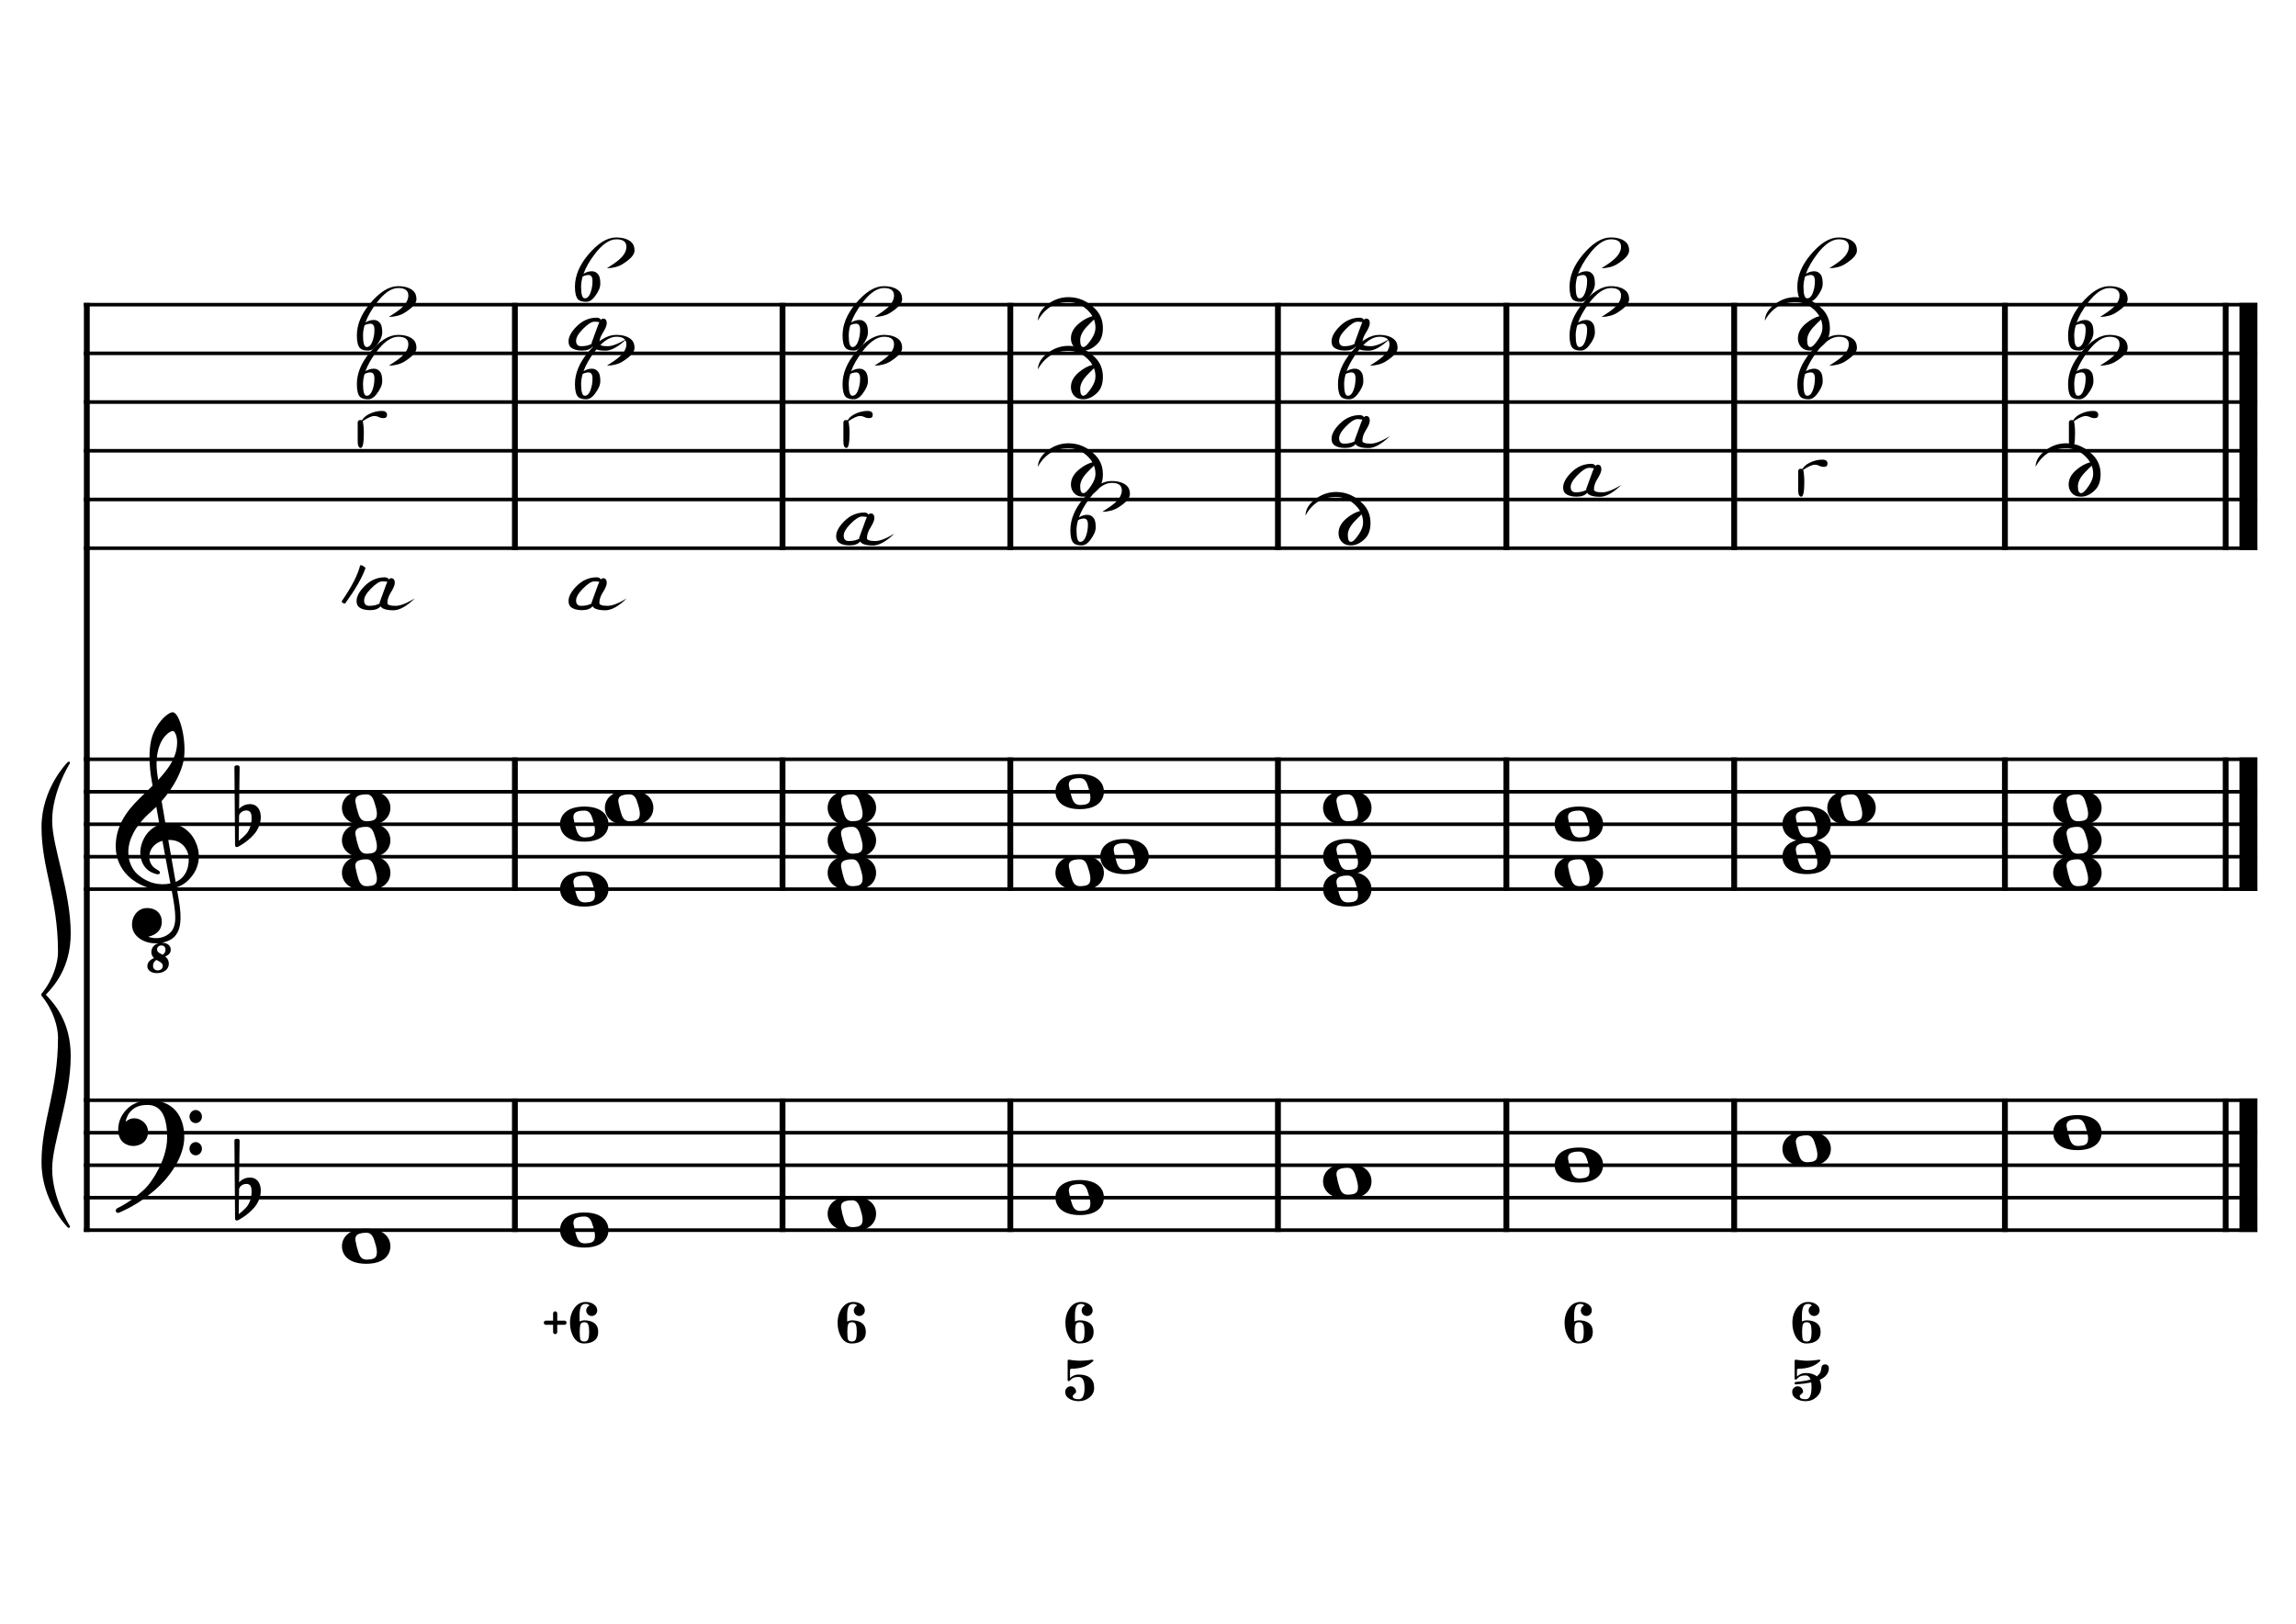 <?xml version="1.0" encoding="UTF-8" standalone="no"?>
<svg width="4209.44px" height="2976.38px" viewBox="0 0 4209.44 2976.38"
 xmlns="http://www.w3.org/2000/svg" xmlns:xlink="http://www.w3.org/1999/xlink" version="1.2" baseProfile="tiny">
<title>FaMajeur (21)</title>
<desc>Generated by MuseScore 3.6.2</desc>
<polyline class="StaffLines" fill="none" stroke="#000000" stroke-width="6.55" stroke-linejoin="bevel" points="153.819,558.425 4138.58,558.425"/>
<polyline class="StaffLines" fill="none" stroke="#000000" stroke-width="6.55" stroke-linejoin="bevel" points="153.819,647.717 4138.58,647.717"/>
<polyline class="StaffLines" fill="none" stroke="#000000" stroke-width="6.55" stroke-linejoin="bevel" points="153.819,737.008 4138.58,737.008"/>
<polyline class="StaffLines" fill="none" stroke="#000000" stroke-width="6.55" stroke-linejoin="bevel" points="153.819,826.299 4138.58,826.299"/>
<polyline class="StaffLines" fill="none" stroke="#000000" stroke-width="6.55" stroke-linejoin="bevel" points="153.819,915.591 4138.58,915.591"/>
<polyline class="StaffLines" fill="none" stroke="#000000" stroke-width="6.55" stroke-linejoin="bevel" points="153.819,1004.88 4138.58,1004.88"/>
<polyline class="StaffLines" fill="none" stroke="#000000" stroke-width="6.55" stroke-linejoin="bevel" points="153.819,1391.81 4138.58,1391.81"/>
<polyline class="StaffLines" fill="none" stroke="#000000" stroke-width="6.55" stroke-linejoin="bevel" points="153.819,1451.34 4138.58,1451.34"/>
<polyline class="StaffLines" fill="none" stroke="#000000" stroke-width="6.55" stroke-linejoin="bevel" points="153.819,1510.87 4138.58,1510.87"/>
<polyline class="StaffLines" fill="none" stroke="#000000" stroke-width="6.55" stroke-linejoin="bevel" points="153.819,1570.39 4138.58,1570.39"/>
<polyline class="StaffLines" fill="none" stroke="#000000" stroke-width="6.55" stroke-linejoin="bevel" points="153.819,1629.92 4138.58,1629.92"/>
<polyline class="StaffLines" fill="none" stroke="#000000" stroke-width="6.55" stroke-linejoin="bevel" points="153.819,2016.85 4138.58,2016.85"/>
<polyline class="StaffLines" fill="none" stroke="#000000" stroke-width="6.55" stroke-linejoin="bevel" points="153.819,2076.38 4138.58,2076.38"/>
<polyline class="StaffLines" fill="none" stroke="#000000" stroke-width="6.55" stroke-linejoin="bevel" points="153.819,2135.91 4138.58,2135.91"/>
<polyline class="StaffLines" fill="none" stroke="#000000" stroke-width="6.55" stroke-linejoin="bevel" points="153.819,2195.43 4138.58,2195.43"/>
<polyline class="StaffLines" fill="none" stroke="#000000" stroke-width="6.55" stroke-linejoin="bevel" points="153.819,2254.96 4138.58,2254.96"/>
<polyline class="BarLine" fill="none" stroke="#000000" stroke-width="10.71" stroke-linejoin="bevel" points="159.176,2013.58 159.176,2258.23"/>
<polyline class="BarLine" fill="none" stroke="#000000" stroke-width="10.71" stroke-linejoin="bevel" points="944.018,2013.58 944.018,2258.23"/>
<polyline class="BarLine" fill="none" stroke="#000000" stroke-width="10.71" stroke-linejoin="bevel" points="1434.66,2013.58 1434.66,2258.23"/>
<polyline class="BarLine" fill="none" stroke="#000000" stroke-width="10.71" stroke-linejoin="bevel" points="1852.3,2013.58 1852.3,2258.23"/>
<polyline class="BarLine" fill="none" stroke="#000000" stroke-width="10.71" stroke-linejoin="bevel" points="2342.94,2013.58 2342.94,2258.23"/>
<polyline class="BarLine" fill="none" stroke="#000000" stroke-width="10.71" stroke-linejoin="bevel" points="2761.77,2013.58 2761.77,2258.23"/>
<polyline class="BarLine" fill="none" stroke="#000000" stroke-width="10.71" stroke-linejoin="bevel" points="3179.41,2013.58 3179.41,2258.23"/>
<polyline class="BarLine" fill="none" stroke="#000000" stroke-width="10.71" stroke-linejoin="bevel" points="3675.77,2013.58 3675.77,2258.23"/>
<polyline class="BarLine" fill="none" stroke="#000000" stroke-width="10.71" stroke-linejoin="bevel" points="4080.54,2013.58 4080.54,2258.23"/>
<polyline class="BarLine" fill="none" stroke="#000000" stroke-width="32.74" stroke-linejoin="bevel" points="4122.21,2013.58 4122.21,2258.23"/>
<polyline class="BarLine" fill="none" stroke="#000000" stroke-width="10.71" stroke-linejoin="bevel" points="159.176,1388.54 159.176,2016.85"/>
<polyline class="BarLine" fill="none" stroke="#000000" stroke-width="10.71" stroke-linejoin="bevel" points="944.018,1388.54 944.018,1633.2"/>
<polyline class="BarLine" fill="none" stroke="#000000" stroke-width="10.71" stroke-linejoin="bevel" points="1434.66,1388.54 1434.66,1633.2"/>
<polyline class="BarLine" fill="none" stroke="#000000" stroke-width="10.71" stroke-linejoin="bevel" points="1852.3,1388.54 1852.3,1633.2"/>
<polyline class="BarLine" fill="none" stroke="#000000" stroke-width="10.71" stroke-linejoin="bevel" points="2342.94,1388.54 2342.94,1633.2"/>
<polyline class="BarLine" fill="none" stroke="#000000" stroke-width="10.71" stroke-linejoin="bevel" points="2761.77,1388.54 2761.77,1633.2"/>
<polyline class="BarLine" fill="none" stroke="#000000" stroke-width="10.71" stroke-linejoin="bevel" points="3179.41,1388.54 3179.41,1633.2"/>
<polyline class="BarLine" fill="none" stroke="#000000" stroke-width="10.71" stroke-linejoin="bevel" points="3675.77,1388.54 3675.77,1633.2"/>
<polyline class="BarLine" fill="none" stroke="#000000" stroke-width="10.71" stroke-linejoin="bevel" points="4080.54,1388.54 4080.54,1633.2"/>
<polyline class="BarLine" fill="none" stroke="#000000" stroke-width="32.74" stroke-linejoin="bevel" points="4122.21,1388.54 4122.21,1633.2"/>
<polyline class="BarLine" fill="none" stroke="#000000" stroke-width="10.71" stroke-linejoin="bevel" points="159.176,555.151 159.176,1391.81"/>
<polyline class="BarLine" fill="none" stroke="#000000" stroke-width="10.71" stroke-linejoin="bevel" points="944.018,555.151 944.018,1008.16"/>
<polyline class="BarLine" fill="none" stroke="#000000" stroke-width="10.71" stroke-linejoin="bevel" points="1434.66,555.151 1434.66,1008.16"/>
<polyline class="BarLine" fill="none" stroke="#000000" stroke-width="10.71" stroke-linejoin="bevel" points="1852.3,555.151 1852.3,1008.16"/>
<polyline class="BarLine" fill="none" stroke="#000000" stroke-width="10.71" stroke-linejoin="bevel" points="2342.94,555.151 2342.94,1008.16"/>
<polyline class="BarLine" fill="none" stroke="#000000" stroke-width="10.71" stroke-linejoin="bevel" points="2761.77,555.151 2761.77,1008.16"/>
<polyline class="BarLine" fill="none" stroke="#000000" stroke-width="10.71" stroke-linejoin="bevel" points="3179.41,555.151 3179.41,1008.16"/>
<polyline class="BarLine" fill="none" stroke="#000000" stroke-width="10.71" stroke-linejoin="bevel" points="3675.77,555.151 3675.77,1008.16"/>
<polyline class="BarLine" fill="none" stroke="#000000" stroke-width="10.71" stroke-linejoin="bevel" points="4080.54,555.151 4080.54,1008.16"/>
<polyline class="BarLine" fill="none" stroke="#000000" stroke-width="32.74" stroke-linejoin="bevel" points="4122.21,555.151 4122.21,1008.16"/>
<path class="Note" transform="matrix(2.381,0,0,2.381,626.933,2284.72)" d="M18.7,-13.6 C4.9,-13.6 0,-6.6 0,-0.1 C0,6.4 4.9,13.4 18.7,13.4 C32.5,13.4 37.3,6.4 37.3,-0.1 C37.3,-6.6 32.5,-13.6 18.7,-13.6 M10.4,-4.5 C10.3,-4.9 10.3,-5.3 10.3,-5.7 C10.3,-6.5 10.5,-7.3 10.9,-8 C11.6,-9 12.8,-9.7 14.3,-10 C15.6,-10.3 16.3,-10.5 18.9,-10.5 L19,-10.5 C23,-10.5 24.3,-6.8 25.4,-3 L25.7,-2 C26.5,0.6 26.9,2.8 26.9,4.5 C26.9,5.7 26.7,6.8 26.3,7.6 C25.7,8.7 24.7,9.4 23,9.8 C22.1,10 20.6,10.1 20.6,10.1 C20.1,10.1 19.7,10.2 19.3,10.2 C16.1,10.2 14.1,9 12.7,4.7 C11.5,1 11.3,-0.1 10.4,-4.5"/>
<path class="Note" transform="matrix(2.381,0,0,2.381,1026.76,2254.96)" d="M18.7,-13.6 C4.9,-13.6 0,-6.6 0,-0.1 C0,6.4 4.9,13.4 18.7,13.4 C32.5,13.4 37.3,6.4 37.3,-0.1 C37.3,-6.6 32.5,-13.6 18.7,-13.6 M10.4,-4.5 C10.3,-4.9 10.3,-5.3 10.3,-5.7 C10.3,-6.5 10.5,-7.3 10.9,-8 C11.6,-9 12.8,-9.7 14.3,-10 C15.6,-10.3 16.3,-10.5 18.9,-10.5 L19,-10.5 C23,-10.5 24.3,-6.8 25.4,-3 L25.7,-2 C26.5,0.6 26.9,2.8 26.9,4.5 C26.9,5.7 26.7,6.8 26.3,7.6 C25.7,8.7 24.7,9.4 23,9.8 C22.1,10 20.6,10.1 20.6,10.1 C20.1,10.1 19.7,10.2 19.3,10.2 C16.1,10.2 14.1,9 12.7,4.7 C11.5,1 11.3,-0.1 10.4,-4.5"/>
<path class="Note" transform="matrix(2.381,0,0,2.381,1517.4,2225.2)" d="M18.7,-13.6 C4.9,-13.6 0,-6.6 0,-0.1 C0,6.4 4.9,13.4 18.7,13.4 C32.5,13.4 37.3,6.4 37.3,-0.1 C37.3,-6.6 32.5,-13.6 18.7,-13.6 M10.4,-4.5 C10.3,-4.9 10.3,-5.3 10.3,-5.7 C10.3,-6.5 10.5,-7.3 10.9,-8 C11.6,-9 12.8,-9.7 14.3,-10 C15.6,-10.3 16.3,-10.5 18.9,-10.5 L19,-10.5 C23,-10.5 24.3,-6.8 25.4,-3 L25.7,-2 C26.5,0.6 26.9,2.8 26.9,4.5 C26.9,5.7 26.7,6.8 26.3,7.6 C25.7,8.7 24.7,9.4 23,9.8 C22.1,10 20.6,10.1 20.6,10.1 C20.1,10.1 19.7,10.2 19.3,10.2 C16.1,10.2 14.1,9 12.7,4.7 C11.5,1 11.3,-0.1 10.4,-4.5"/>
<path class="Note" transform="matrix(2.381,0,0,2.381,1935.04,2195.43)" d="M18.7,-13.6 C4.9,-13.6 0,-6.6 0,-0.1 C0,6.4 4.9,13.4 18.7,13.4 C32.5,13.4 37.3,6.4 37.3,-0.1 C37.3,-6.6 32.5,-13.6 18.7,-13.6 M10.4,-4.5 C10.3,-4.9 10.3,-5.3 10.3,-5.7 C10.3,-6.5 10.5,-7.3 10.9,-8 C11.6,-9 12.8,-9.7 14.3,-10 C15.6,-10.3 16.3,-10.5 18.9,-10.5 L19,-10.5 C23,-10.5 24.3,-6.8 25.4,-3 L25.7,-2 C26.5,0.6 26.9,2.8 26.9,4.5 C26.9,5.7 26.7,6.8 26.3,7.6 C25.7,8.7 24.7,9.4 23,9.8 C22.1,10 20.6,10.1 20.6,10.1 C20.1,10.1 19.7,10.2 19.3,10.2 C16.1,10.2 14.1,9 12.7,4.7 C11.5,1 11.3,-0.1 10.4,-4.5"/>
<path class="Note" transform="matrix(2.381,0,0,2.381,2425.68,2165.67)" d="M18.7,-13.6 C4.9,-13.6 0,-6.6 0,-0.1 C0,6.4 4.9,13.4 18.7,13.4 C32.5,13.4 37.3,6.4 37.3,-0.1 C37.3,-6.6 32.5,-13.6 18.7,-13.6 M10.4,-4.5 C10.3,-4.9 10.3,-5.3 10.3,-5.7 C10.3,-6.5 10.5,-7.3 10.9,-8 C11.6,-9 12.8,-9.7 14.3,-10 C15.6,-10.3 16.3,-10.5 18.9,-10.5 L19,-10.5 C23,-10.5 24.3,-6.8 25.4,-3 L25.7,-2 C26.5,0.6 26.9,2.8 26.9,4.5 C26.9,5.7 26.7,6.8 26.3,7.6 C25.7,8.7 24.7,9.4 23,9.8 C22.1,10 20.6,10.1 20.6,10.1 C20.1,10.1 19.7,10.2 19.3,10.2 C16.1,10.2 14.1,9 12.7,4.7 C11.5,1 11.3,-0.1 10.4,-4.5"/>
<path class="Note" transform="matrix(2.381,0,0,2.381,2850.23,2135.91)" d="M18.7,-13.6 C4.9,-13.6 0,-6.6 0,-0.1 C0,6.4 4.9,13.4 18.7,13.4 C32.5,13.4 37.3,6.4 37.3,-0.1 C37.3,-6.6 32.5,-13.6 18.7,-13.6 M10.4,-4.5 C10.3,-4.9 10.3,-5.3 10.3,-5.7 C10.3,-6.5 10.5,-7.3 10.9,-8 C11.6,-9 12.8,-9.7 14.3,-10 C15.6,-10.3 16.3,-10.5 18.9,-10.5 L19,-10.5 C23,-10.5 24.3,-6.8 25.4,-3 L25.7,-2 C26.5,0.6 26.9,2.8 26.9,4.5 C26.9,5.7 26.7,6.8 26.3,7.6 C25.7,8.7 24.7,9.4 23,9.8 C22.1,10 20.6,10.1 20.6,10.1 C20.1,10.1 19.7,10.2 19.3,10.2 C16.1,10.2 14.1,9 12.7,4.7 C11.5,1 11.3,-0.1 10.4,-4.5"/>
<path class="Note" transform="matrix(2.381,0,0,2.381,3267.88,2106.14)" d="M18.7,-13.6 C4.9,-13.6 0,-6.6 0,-0.1 C0,6.4 4.9,13.4 18.7,13.4 C32.5,13.4 37.3,6.4 37.3,-0.1 C37.3,-6.6 32.5,-13.6 18.7,-13.6 M10.4,-4.5 C10.3,-4.9 10.3,-5.3 10.3,-5.7 C10.3,-6.5 10.5,-7.3 10.9,-8 C11.6,-9 12.8,-9.7 14.3,-10 C15.6,-10.3 16.3,-10.5 18.9,-10.5 L19,-10.5 C23,-10.5 24.3,-6.8 25.4,-3 L25.7,-2 C26.5,0.6 26.9,2.8 26.9,4.5 C26.9,5.7 26.7,6.8 26.3,7.6 C25.7,8.7 24.7,9.4 23,9.8 C22.1,10 20.6,10.1 20.6,10.1 C20.1,10.1 19.7,10.2 19.3,10.2 C16.1,10.2 14.1,9 12.7,4.7 C11.5,1 11.3,-0.1 10.4,-4.5"/>
<path class="Note" transform="matrix(2.381,0,0,2.381,3764.23,2076.38)" d="M18.7,-13.6 C4.9,-13.6 0,-6.6 0,-0.1 C0,6.4 4.9,13.4 18.7,13.4 C32.5,13.4 37.3,6.4 37.3,-0.1 C37.3,-6.6 32.5,-13.6 18.7,-13.6 M10.4,-4.5 C10.3,-4.9 10.3,-5.3 10.3,-5.7 C10.3,-6.5 10.5,-7.3 10.9,-8 C11.6,-9 12.8,-9.7 14.3,-10 C15.6,-10.3 16.3,-10.5 18.9,-10.5 L19,-10.5 C23,-10.5 24.3,-6.8 25.4,-3 L25.7,-2 C26.5,0.6 26.9,2.8 26.9,4.5 C26.9,5.7 26.7,6.8 26.3,7.6 C25.7,8.7 24.7,9.4 23,9.8 C22.1,10 20.6,10.1 20.6,10.1 C20.1,10.1 19.7,10.2 19.3,10.2 C16.1,10.2 14.1,9 12.7,4.7 C11.5,1 11.3,-0.1 10.4,-4.5"/>
<path class="Note" transform="matrix(2.381,0,0,2.381,626.933,1600.16)" d="M18.7,-13.6 C4.9,-13.6 0,-6.6 0,-0.1 C0,6.4 4.9,13.4 18.7,13.4 C32.5,13.4 37.3,6.4 37.3,-0.1 C37.3,-6.6 32.5,-13.6 18.7,-13.6 M10.4,-4.5 C10.3,-4.9 10.3,-5.3 10.3,-5.7 C10.3,-6.5 10.5,-7.3 10.9,-8 C11.6,-9 12.8,-9.7 14.3,-10 C15.6,-10.3 16.3,-10.5 18.9,-10.5 L19,-10.5 C23,-10.5 24.3,-6.8 25.4,-3 L25.7,-2 C26.5,0.6 26.9,2.8 26.9,4.5 C26.9,5.7 26.7,6.8 26.3,7.6 C25.7,8.7 24.7,9.4 23,9.8 C22.1,10 20.6,10.1 20.6,10.1 C20.1,10.1 19.7,10.2 19.3,10.2 C16.1,10.2 14.1,9 12.7,4.7 C11.5,1 11.3,-0.1 10.4,-4.5"/>
<path class="Note" transform="matrix(2.381,0,0,2.381,626.933,1540.63)" d="M18.7,-13.6 C4.9,-13.6 0,-6.6 0,-0.1 C0,6.4 4.9,13.4 18.7,13.4 C32.5,13.4 37.3,6.4 37.3,-0.1 C37.3,-6.6 32.5,-13.6 18.7,-13.6 M10.4,-4.5 C10.3,-4.9 10.3,-5.3 10.3,-5.7 C10.3,-6.5 10.5,-7.3 10.9,-8 C11.6,-9 12.8,-9.7 14.3,-10 C15.6,-10.3 16.3,-10.5 18.9,-10.5 L19,-10.5 C23,-10.5 24.3,-6.8 25.4,-3 L25.7,-2 C26.5,0.6 26.9,2.8 26.9,4.5 C26.9,5.7 26.7,6.8 26.3,7.6 C25.7,8.7 24.7,9.4 23,9.8 C22.1,10 20.6,10.1 20.6,10.1 C20.1,10.1 19.7,10.2 19.3,10.2 C16.1,10.2 14.1,9 12.7,4.7 C11.5,1 11.3,-0.1 10.4,-4.5"/>
<path class="Note" transform="matrix(2.381,0,0,2.381,626.933,1481.1)" d="M18.7,-13.6 C4.9,-13.6 0,-6.6 0,-0.1 C0,6.4 4.9,13.4 18.7,13.4 C32.5,13.4 37.3,6.4 37.3,-0.1 C37.3,-6.6 32.5,-13.6 18.7,-13.6 M10.4,-4.5 C10.3,-4.9 10.3,-5.3 10.3,-5.7 C10.3,-6.5 10.5,-7.3 10.9,-8 C11.6,-9 12.8,-9.7 14.3,-10 C15.6,-10.3 16.3,-10.5 18.9,-10.5 L19,-10.5 C23,-10.5 24.3,-6.8 25.4,-3 L25.7,-2 C26.5,0.6 26.9,2.8 26.9,4.5 C26.9,5.7 26.7,6.8 26.3,7.6 C25.7,8.7 24.7,9.4 23,9.8 C22.1,10 20.6,10.1 20.6,10.1 C20.1,10.1 19.7,10.2 19.3,10.2 C16.1,10.2 14.1,9 12.7,4.7 C11.5,1 11.3,-0.1 10.4,-4.5"/>
<path class="Note" transform="matrix(2.381,0,0,2.381,1026.76,1629.92)" d="M18.7,-13.6 C4.9,-13.6 0,-6.6 0,-0.1 C0,6.4 4.9,13.4 18.7,13.4 C32.5,13.4 37.3,6.4 37.3,-0.1 C37.3,-6.6 32.5,-13.6 18.7,-13.6 M10.4,-4.5 C10.3,-4.9 10.3,-5.3 10.3,-5.7 C10.3,-6.5 10.5,-7.3 10.9,-8 C11.6,-9 12.8,-9.7 14.3,-10 C15.6,-10.3 16.3,-10.5 18.9,-10.5 L19,-10.5 C23,-10.5 24.3,-6.8 25.4,-3 L25.7,-2 C26.5,0.6 26.9,2.8 26.9,4.5 C26.9,5.7 26.7,6.8 26.3,7.6 C25.7,8.7 24.7,9.4 23,9.8 C22.1,10 20.6,10.1 20.6,10.1 C20.1,10.1 19.7,10.2 19.3,10.2 C16.1,10.2 14.1,9 12.7,4.7 C11.5,1 11.3,-0.1 10.4,-4.5"/>
<path class="Note" transform="matrix(2.381,0,0,2.381,1026.76,1510.87)" d="M18.7,-13.6 C4.9,-13.6 0,-6.6 0,-0.1 C0,6.4 4.9,13.4 18.7,13.4 C32.5,13.4 37.3,6.4 37.3,-0.1 C37.3,-6.6 32.5,-13.6 18.7,-13.6 M10.4,-4.5 C10.3,-4.9 10.3,-5.3 10.3,-5.7 C10.3,-6.5 10.5,-7.3 10.9,-8 C11.6,-9 12.8,-9.7 14.3,-10 C15.6,-10.3 16.3,-10.5 18.9,-10.5 L19,-10.5 C23,-10.5 24.3,-6.8 25.4,-3 L25.7,-2 C26.5,0.6 26.9,2.8 26.9,4.5 C26.9,5.7 26.7,6.8 26.3,7.6 C25.7,8.7 24.7,9.4 23,9.8 C22.1,10 20.6,10.1 20.6,10.1 C20.1,10.1 19.7,10.2 19.3,10.2 C16.1,10.2 14.1,9 12.7,4.7 C11.5,1 11.3,-0.1 10.4,-4.5"/>
<path class="Note" transform="matrix(2.381,0,0,2.381,1109.02,1481.1)" d="M18.7,-13.6 C4.9,-13.6 0,-6.6 0,-0.1 C0,6.4 4.9,13.4 18.7,13.4 C32.5,13.4 37.3,6.4 37.3,-0.1 C37.3,-6.6 32.5,-13.6 18.7,-13.6 M10.4,-4.5 C10.3,-4.9 10.3,-5.3 10.3,-5.7 C10.3,-6.5 10.5,-7.3 10.9,-8 C11.6,-9 12.8,-9.7 14.3,-10 C15.6,-10.3 16.3,-10.5 18.9,-10.5 L19,-10.5 C23,-10.5 24.3,-6.8 25.4,-3 L25.7,-2 C26.5,0.6 26.9,2.8 26.9,4.5 C26.9,5.7 26.7,6.8 26.3,7.6 C25.7,8.7 24.7,9.4 23,9.8 C22.1,10 20.6,10.1 20.6,10.1 C20.1,10.1 19.7,10.2 19.3,10.2 C16.1,10.2 14.1,9 12.7,4.7 C11.5,1 11.3,-0.1 10.4,-4.5"/>
<path class="Note" transform="matrix(2.381,0,0,2.381,1517.4,1600.16)" d="M18.7,-13.6 C4.9,-13.6 0,-6.6 0,-0.1 C0,6.4 4.9,13.4 18.7,13.4 C32.5,13.4 37.3,6.4 37.3,-0.1 C37.3,-6.6 32.5,-13.6 18.7,-13.6 M10.4,-4.5 C10.3,-4.9 10.3,-5.3 10.3,-5.7 C10.3,-6.5 10.5,-7.3 10.9,-8 C11.6,-9 12.8,-9.7 14.3,-10 C15.6,-10.3 16.3,-10.5 18.9,-10.5 L19,-10.5 C23,-10.5 24.3,-6.8 25.4,-3 L25.7,-2 C26.5,0.6 26.9,2.8 26.9,4.5 C26.9,5.7 26.7,6.8 26.3,7.6 C25.7,8.7 24.7,9.4 23,9.8 C22.1,10 20.6,10.1 20.6,10.1 C20.1,10.1 19.7,10.2 19.3,10.2 C16.1,10.2 14.1,9 12.7,4.7 C11.5,1 11.3,-0.1 10.4,-4.5"/>
<path class="Note" transform="matrix(2.381,0,0,2.381,1517.4,1540.63)" d="M18.7,-13.6 C4.9,-13.6 0,-6.6 0,-0.1 C0,6.4 4.9,13.4 18.7,13.4 C32.5,13.4 37.3,6.4 37.3,-0.1 C37.3,-6.6 32.5,-13.6 18.7,-13.6 M10.4,-4.5 C10.3,-4.9 10.3,-5.3 10.3,-5.7 C10.3,-6.5 10.5,-7.3 10.9,-8 C11.6,-9 12.8,-9.7 14.3,-10 C15.6,-10.3 16.3,-10.5 18.9,-10.5 L19,-10.5 C23,-10.5 24.3,-6.8 25.4,-3 L25.7,-2 C26.5,0.6 26.9,2.8 26.9,4.5 C26.9,5.7 26.7,6.8 26.3,7.6 C25.7,8.7 24.7,9.4 23,9.8 C22.1,10 20.6,10.1 20.6,10.1 C20.1,10.1 19.7,10.2 19.3,10.2 C16.1,10.2 14.1,9 12.7,4.7 C11.5,1 11.3,-0.1 10.4,-4.5"/>
<path class="Note" transform="matrix(2.381,0,0,2.381,1517.4,1481.1)" d="M18.7,-13.6 C4.9,-13.6 0,-6.6 0,-0.1 C0,6.4 4.9,13.4 18.7,13.4 C32.5,13.4 37.3,6.4 37.3,-0.1 C37.3,-6.6 32.5,-13.6 18.7,-13.6 M10.4,-4.5 C10.3,-4.9 10.3,-5.3 10.3,-5.7 C10.3,-6.5 10.5,-7.3 10.9,-8 C11.6,-9 12.8,-9.7 14.3,-10 C15.6,-10.3 16.3,-10.5 18.9,-10.5 L19,-10.5 C23,-10.5 24.3,-6.8 25.4,-3 L25.7,-2 C26.5,0.6 26.9,2.8 26.9,4.5 C26.9,5.7 26.7,6.8 26.3,7.6 C25.7,8.7 24.7,9.4 23,9.8 C22.1,10 20.6,10.1 20.6,10.1 C20.1,10.1 19.7,10.2 19.3,10.2 C16.1,10.2 14.1,9 12.7,4.7 C11.5,1 11.3,-0.1 10.4,-4.5"/>
<path class="Note" transform="matrix(2.381,0,0,2.381,1935.04,1600.16)" d="M18.7,-13.6 C4.9,-13.6 0,-6.6 0,-0.1 C0,6.4 4.9,13.4 18.7,13.4 C32.5,13.4 37.3,6.4 37.3,-0.1 C37.3,-6.6 32.5,-13.6 18.7,-13.6 M10.4,-4.5 C10.3,-4.9 10.3,-5.3 10.3,-5.7 C10.3,-6.5 10.5,-7.3 10.9,-8 C11.6,-9 12.8,-9.7 14.3,-10 C15.6,-10.3 16.3,-10.5 18.9,-10.5 L19,-10.5 C23,-10.5 24.3,-6.8 25.4,-3 L25.7,-2 C26.5,0.6 26.9,2.8 26.9,4.5 C26.9,5.7 26.7,6.8 26.3,7.6 C25.7,8.7 24.7,9.4 23,9.8 C22.1,10 20.6,10.1 20.6,10.1 C20.1,10.1 19.7,10.2 19.3,10.2 C16.1,10.2 14.1,9 12.7,4.7 C11.5,1 11.3,-0.1 10.4,-4.5"/>
<path class="Note" transform="matrix(2.381,0,0,2.381,2017.3,1570.39)" d="M18.7,-13.6 C4.9,-13.6 0,-6.6 0,-0.1 C0,6.4 4.9,13.4 18.7,13.4 C32.5,13.4 37.3,6.4 37.3,-0.1 C37.3,-6.6 32.5,-13.6 18.7,-13.6 M10.4,-4.5 C10.3,-4.9 10.3,-5.3 10.3,-5.7 C10.3,-6.5 10.5,-7.3 10.9,-8 C11.6,-9 12.8,-9.7 14.3,-10 C15.6,-10.3 16.3,-10.5 18.9,-10.5 L19,-10.5 C23,-10.5 24.3,-6.8 25.4,-3 L25.7,-2 C26.5,0.6 26.9,2.8 26.9,4.5 C26.9,5.7 26.7,6.8 26.3,7.6 C25.7,8.7 24.7,9.4 23,9.8 C22.1,10 20.6,10.1 20.6,10.1 C20.1,10.1 19.7,10.2 19.3,10.2 C16.1,10.2 14.1,9 12.7,4.7 C11.5,1 11.3,-0.1 10.4,-4.5"/>
<path class="Note" transform="matrix(2.381,0,0,2.381,1935.04,1451.34)" d="M18.7,-13.6 C4.9,-13.6 0,-6.6 0,-0.1 C0,6.4 4.9,13.4 18.7,13.4 C32.5,13.4 37.3,6.4 37.3,-0.1 C37.3,-6.6 32.5,-13.6 18.7,-13.6 M10.4,-4.5 C10.3,-4.9 10.3,-5.3 10.3,-5.7 C10.3,-6.5 10.5,-7.3 10.9,-8 C11.6,-9 12.8,-9.7 14.3,-10 C15.6,-10.3 16.3,-10.5 18.9,-10.5 L19,-10.5 C23,-10.5 24.3,-6.8 25.4,-3 L25.7,-2 C26.5,0.6 26.9,2.8 26.9,4.5 C26.9,5.7 26.7,6.8 26.3,7.6 C25.7,8.7 24.7,9.4 23,9.8 C22.1,10 20.6,10.1 20.6,10.1 C20.1,10.1 19.7,10.2 19.3,10.2 C16.1,10.2 14.1,9 12.7,4.7 C11.5,1 11.3,-0.1 10.4,-4.5"/>
<path class="Note" transform="matrix(2.381,0,0,2.381,2425.68,1629.92)" d="M18.7,-13.6 C4.9,-13.6 0,-6.6 0,-0.1 C0,6.4 4.9,13.4 18.7,13.4 C32.5,13.4 37.3,6.4 37.3,-0.1 C37.3,-6.6 32.5,-13.6 18.7,-13.6 M10.4,-4.5 C10.3,-4.9 10.3,-5.3 10.3,-5.7 C10.3,-6.5 10.5,-7.3 10.9,-8 C11.6,-9 12.8,-9.7 14.3,-10 C15.6,-10.3 16.3,-10.5 18.9,-10.5 L19,-10.5 C23,-10.5 24.3,-6.8 25.4,-3 L25.7,-2 C26.5,0.6 26.9,2.8 26.9,4.5 C26.9,5.7 26.7,6.8 26.3,7.6 C25.7,8.7 24.7,9.4 23,9.8 C22.1,10 20.6,10.1 20.6,10.1 C20.1,10.1 19.7,10.2 19.3,10.2 C16.1,10.2 14.1,9 12.7,4.7 C11.5,1 11.3,-0.1 10.4,-4.5"/>
<path class="Note" transform="matrix(2.381,0,0,2.381,2425.68,1570.39)" d="M18.7,-13.6 C4.9,-13.6 0,-6.6 0,-0.1 C0,6.4 4.9,13.4 18.7,13.4 C32.5,13.4 37.3,6.4 37.3,-0.1 C37.3,-6.6 32.5,-13.6 18.7,-13.6 M10.4,-4.5 C10.3,-4.9 10.3,-5.3 10.3,-5.7 C10.3,-6.5 10.5,-7.3 10.9,-8 C11.6,-9 12.8,-9.7 14.3,-10 C15.6,-10.3 16.3,-10.5 18.9,-10.5 L19,-10.5 C23,-10.5 24.3,-6.8 25.4,-3 L25.7,-2 C26.5,0.6 26.9,2.8 26.9,4.5 C26.9,5.7 26.7,6.8 26.3,7.6 C25.7,8.7 24.7,9.4 23,9.8 C22.1,10 20.6,10.1 20.6,10.1 C20.1,10.1 19.7,10.2 19.3,10.2 C16.1,10.2 14.1,9 12.7,4.7 C11.5,1 11.3,-0.1 10.4,-4.5"/>
<path class="Note" transform="matrix(2.381,0,0,2.381,2425.68,1481.1)" d="M18.7,-13.6 C4.9,-13.6 0,-6.6 0,-0.1 C0,6.4 4.9,13.4 18.7,13.4 C32.5,13.4 37.3,6.4 37.3,-0.1 C37.3,-6.6 32.5,-13.6 18.7,-13.6 M10.4,-4.5 C10.3,-4.9 10.3,-5.3 10.3,-5.7 C10.3,-6.5 10.5,-7.3 10.9,-8 C11.6,-9 12.8,-9.7 14.3,-10 C15.6,-10.3 16.3,-10.5 18.9,-10.5 L19,-10.5 C23,-10.5 24.3,-6.8 25.4,-3 L25.7,-2 C26.5,0.6 26.9,2.8 26.9,4.5 C26.9,5.7 26.7,6.8 26.3,7.6 C25.7,8.7 24.7,9.4 23,9.8 C22.1,10 20.6,10.1 20.6,10.1 C20.1,10.1 19.7,10.2 19.3,10.2 C16.1,10.2 14.1,9 12.7,4.7 C11.5,1 11.3,-0.1 10.4,-4.5"/>
<path class="Note" transform="matrix(2.381,0,0,2.381,2850.23,1600.16)" d="M18.7,-13.6 C4.9,-13.6 0,-6.6 0,-0.1 C0,6.4 4.9,13.4 18.7,13.4 C32.5,13.4 37.3,6.4 37.3,-0.1 C37.3,-6.6 32.5,-13.6 18.7,-13.6 M10.4,-4.5 C10.3,-4.9 10.3,-5.3 10.3,-5.7 C10.3,-6.5 10.5,-7.3 10.9,-8 C11.6,-9 12.8,-9.7 14.3,-10 C15.6,-10.3 16.3,-10.5 18.9,-10.5 L19,-10.5 C23,-10.5 24.3,-6.8 25.4,-3 L25.7,-2 C26.5,0.6 26.9,2.8 26.9,4.5 C26.9,5.7 26.7,6.8 26.3,7.6 C25.7,8.7 24.7,9.4 23,9.8 C22.1,10 20.6,10.1 20.6,10.1 C20.1,10.1 19.7,10.2 19.3,10.2 C16.1,10.2 14.1,9 12.7,4.7 C11.5,1 11.3,-0.1 10.4,-4.5"/>
<path class="Note" transform="matrix(2.381,0,0,2.381,2850.23,1510.87)" d="M18.7,-13.6 C4.9,-13.6 0,-6.6 0,-0.1 C0,6.4 4.9,13.4 18.7,13.4 C32.5,13.4 37.3,6.4 37.3,-0.1 C37.3,-6.6 32.5,-13.6 18.7,-13.6 M10.4,-4.5 C10.3,-4.9 10.3,-5.3 10.3,-5.7 C10.3,-6.5 10.5,-7.3 10.9,-8 C11.6,-9 12.8,-9.7 14.3,-10 C15.6,-10.3 16.3,-10.5 18.9,-10.5 L19,-10.5 C23,-10.5 24.3,-6.8 25.4,-3 L25.7,-2 C26.5,0.6 26.9,2.8 26.9,4.5 C26.9,5.7 26.7,6.8 26.3,7.6 C25.7,8.7 24.7,9.4 23,9.8 C22.1,10 20.6,10.1 20.6,10.1 C20.1,10.1 19.7,10.2 19.3,10.2 C16.1,10.2 14.1,9 12.7,4.7 C11.5,1 11.3,-0.1 10.4,-4.5"/>
<path class="Note" transform="matrix(2.381,0,0,2.381,3267.88,1570.39)" d="M18.7,-13.6 C4.9,-13.6 0,-6.6 0,-0.1 C0,6.4 4.9,13.4 18.7,13.4 C32.5,13.4 37.3,6.4 37.3,-0.1 C37.3,-6.6 32.5,-13.6 18.7,-13.6 M10.4,-4.5 C10.3,-4.9 10.3,-5.3 10.3,-5.7 C10.3,-6.5 10.5,-7.3 10.9,-8 C11.6,-9 12.8,-9.7 14.3,-10 C15.6,-10.3 16.3,-10.5 18.9,-10.5 L19,-10.5 C23,-10.5 24.3,-6.8 25.4,-3 L25.7,-2 C26.5,0.6 26.9,2.8 26.9,4.5 C26.9,5.7 26.7,6.8 26.3,7.6 C25.7,8.7 24.7,9.4 23,9.8 C22.1,10 20.6,10.1 20.6,10.1 C20.1,10.1 19.7,10.2 19.3,10.2 C16.1,10.2 14.1,9 12.7,4.7 C11.5,1 11.3,-0.1 10.4,-4.5"/>
<path class="Note" transform="matrix(2.381,0,0,2.381,3267.88,1510.87)" d="M18.7,-13.6 C4.9,-13.6 0,-6.6 0,-0.1 C0,6.4 4.9,13.4 18.7,13.4 C32.5,13.4 37.3,6.4 37.3,-0.1 C37.3,-6.6 32.5,-13.6 18.7,-13.6 M10.4,-4.5 C10.3,-4.9 10.3,-5.3 10.3,-5.7 C10.3,-6.5 10.5,-7.3 10.9,-8 C11.6,-9 12.8,-9.7 14.3,-10 C15.6,-10.3 16.3,-10.5 18.9,-10.5 L19,-10.5 C23,-10.5 24.3,-6.8 25.4,-3 L25.7,-2 C26.5,0.6 26.9,2.8 26.9,4.5 C26.9,5.7 26.7,6.8 26.3,7.6 C25.7,8.7 24.7,9.4 23,9.8 C22.1,10 20.6,10.1 20.6,10.1 C20.1,10.1 19.7,10.2 19.3,10.2 C16.1,10.2 14.1,9 12.7,4.7 C11.5,1 11.3,-0.1 10.4,-4.5"/>
<path class="Note" transform="matrix(2.381,0,0,2.381,3350.14,1481.1)" d="M18.7,-13.6 C4.9,-13.6 0,-6.6 0,-0.1 C0,6.4 4.9,13.4 18.7,13.4 C32.5,13.4 37.3,6.4 37.3,-0.1 C37.3,-6.6 32.5,-13.6 18.7,-13.6 M10.4,-4.5 C10.3,-4.9 10.3,-5.3 10.3,-5.7 C10.3,-6.5 10.5,-7.3 10.9,-8 C11.6,-9 12.8,-9.7 14.3,-10 C15.6,-10.3 16.3,-10.5 18.9,-10.5 L19,-10.5 C23,-10.5 24.3,-6.8 25.4,-3 L25.7,-2 C26.5,0.6 26.9,2.8 26.9,4.5 C26.9,5.7 26.7,6.8 26.3,7.6 C25.7,8.7 24.7,9.4 23,9.8 C22.1,10 20.6,10.1 20.6,10.1 C20.1,10.1 19.7,10.2 19.3,10.2 C16.1,10.2 14.1,9 12.7,4.7 C11.5,1 11.3,-0.1 10.4,-4.5"/>
<path class="Note" transform="matrix(2.381,0,0,2.381,3764.23,1600.16)" d="M18.7,-13.6 C4.9,-13.6 0,-6.6 0,-0.1 C0,6.4 4.9,13.4 18.7,13.4 C32.5,13.4 37.3,6.4 37.3,-0.1 C37.3,-6.6 32.5,-13.6 18.7,-13.6 M10.4,-4.5 C10.3,-4.9 10.3,-5.3 10.3,-5.7 C10.3,-6.5 10.5,-7.3 10.9,-8 C11.6,-9 12.8,-9.7 14.3,-10 C15.6,-10.3 16.3,-10.5 18.9,-10.5 L19,-10.5 C23,-10.5 24.3,-6.8 25.4,-3 L25.7,-2 C26.5,0.6 26.9,2.8 26.9,4.5 C26.9,5.7 26.7,6.8 26.3,7.6 C25.7,8.7 24.7,9.4 23,9.8 C22.1,10 20.6,10.1 20.6,10.1 C20.1,10.1 19.7,10.2 19.3,10.2 C16.1,10.2 14.1,9 12.7,4.7 C11.5,1 11.3,-0.1 10.4,-4.5"/>
<path class="Note" transform="matrix(2.381,0,0,2.381,3764.23,1540.63)" d="M18.7,-13.6 C4.9,-13.6 0,-6.6 0,-0.1 C0,6.4 4.9,13.4 18.7,13.4 C32.5,13.4 37.3,6.4 37.3,-0.1 C37.3,-6.6 32.5,-13.6 18.7,-13.6 M10.4,-4.5 C10.3,-4.9 10.3,-5.3 10.3,-5.7 C10.3,-6.5 10.5,-7.3 10.9,-8 C11.6,-9 12.8,-9.7 14.3,-10 C15.6,-10.3 16.3,-10.5 18.9,-10.5 L19,-10.5 C23,-10.5 24.3,-6.8 25.4,-3 L25.7,-2 C26.5,0.6 26.9,2.8 26.9,4.5 C26.9,5.7 26.7,6.8 26.3,7.6 C25.7,8.7 24.7,9.4 23,9.8 C22.1,10 20.6,10.1 20.6,10.1 C20.1,10.1 19.7,10.2 19.3,10.2 C16.1,10.2 14.1,9 12.7,4.7 C11.5,1 11.3,-0.1 10.4,-4.5"/>
<path class="Note" transform="matrix(2.381,0,0,2.381,3764.23,1481.1)" d="M18.7,-13.6 C4.9,-13.6 0,-6.6 0,-0.1 C0,6.4 4.9,13.4 18.7,13.4 C32.5,13.4 37.3,6.4 37.3,-0.1 C37.3,-6.6 32.5,-13.6 18.7,-13.6 M10.4,-4.5 C10.3,-4.9 10.3,-5.3 10.3,-5.7 C10.3,-6.5 10.5,-7.3 10.9,-8 C11.6,-9 12.8,-9.7 14.3,-10 C15.6,-10.3 16.3,-10.5 18.9,-10.5 L19,-10.5 C23,-10.5 24.3,-6.8 25.4,-3 L25.7,-2 C26.5,0.6 26.9,2.8 26.9,4.5 C26.9,5.7 26.7,6.8 26.3,7.6 C25.7,8.7 24.7,9.4 23,9.8 C22.1,10 20.6,10.1 20.6,10.1 C20.1,10.1 19.7,10.2 19.3,10.2 C16.1,10.2 14.1,9 12.7,4.7 C11.5,1 11.3,-0.1 10.4,-4.5"/>
<path class="Note" d="M633.408,1105.33 C633.02,1106.02 632.439,1106.37 631.665,1106.37 C630.967,1106.37 630.076,1106.06 628.992,1105.44 C627.365,1104.51 626.551,1103.58 626.551,1102.65 C626.551,1102.34 626.667,1101.96 626.9,1101.49 C644.641,1075.92 655.72,1054.39 660.136,1036.88 C660.446,1036.34 660.988,1036.06 661.763,1036.06 C662.77,1036.06 664.204,1036.61 666.063,1037.69 C668.62,1039.16 669.898,1040.48 669.898,1041.64 C669.898,1041.95 669.82,1042.22 669.666,1042.46 C663.778,1059.19 651.692,1080.15 633.408,1105.33 M716.957,1059.89 C721.528,1059.89 723.813,1062.75 723.813,1068.49 C723.813,1072.52 721.295,1078.52 716.259,1086.5 C712.231,1092.93 710.216,1099.21 710.216,1105.33 C710.216,1108.81 715.291,1110.56 725.44,1110.56 C733.807,1110.56 745.467,1106.02 760.419,1096.96 C745.39,1111.45 732.335,1118.69 721.256,1118.69 C711.262,1118.69 704.29,1117.18 700.338,1114.16 C699.331,1113.38 698.479,1112.45 697.782,1111.37 C693.908,1116.09 687.439,1118.46 678.375,1118.46 C669.697,1118.46 663.035,1116.68 658.386,1113.11 C655.287,1110.71 653.738,1106.88 653.738,1101.61 C653.738,1093.24 658.696,1084.1 668.613,1074.18 C679.227,1063.57 691.506,1058.26 705.452,1058.26 C708.938,1058.26 711.495,1059.54 713.122,1062.1 C714.439,1060.62 715.717,1059.89 716.957,1059.89 M696.155,1106.14 C696.077,1105.52 696.039,1104.9 696.039,1104.28 C696.039,1103.97 699.99,1093.16 707.892,1071.86 C708.667,1069.77 709.442,1067.98 710.216,1066.51 C707.195,1065.89 704.212,1065.58 701.268,1065.58 C695.845,1065.58 688.64,1070.19 679.653,1079.41 C671.596,1087.62 667.567,1094.71 667.567,1100.68 C667.567,1107.26 670.705,1110.56 676.98,1110.56 C684.572,1110.56 690.964,1109.08 696.155,1106.14"/>
<path class="Note" d="M712.841,581.059 C723.3,574.474 730.892,569.09 735.618,564.906 C744.295,557.236 748.634,549.489 748.634,541.664 C748.634,532.522 742.513,527.951 730.272,527.951 C717.412,527.951 704.009,537.209 690.063,555.725 C680.612,568.276 673.91,580.13 669.959,591.286 C674.84,588.11 679.992,586.521 685.415,586.521 C690.528,586.521 694.596,588.807 697.617,593.378 C699.709,596.554 700.755,601.977 700.755,609.647 C700.755,616.542 697.114,624.638 689.831,633.935 C685.338,639.668 680.34,642.535 674.84,642.535 C667.867,642.535 662.986,641.14 660.197,638.351 C656.246,634.4 654.27,626.575 654.27,614.877 C654.27,595.198 662.212,575.83 678.094,556.771 C695.99,535.311 713.151,524.581 729.575,524.581 C742.281,524.581 751.771,527.564 758.047,533.529 C761.688,537.015 763.509,542.051 763.509,548.637 C763.509,555.997 756.265,564.209 741.777,573.273 C734.185,578.077 724.539,580.672 712.841,581.059 M668.448,596.167 C666.511,602.675 665.543,608.911 665.543,614.877 C665.543,629.055 667.79,636.143 672.283,636.143 C676.544,636.143 679.876,633.122 682.277,627.079 C685.066,620.261 686.461,612.707 686.461,604.418 C686.461,597.058 684.02,593.378 679.14,593.378 C675.731,593.378 672.167,594.307 668.448,596.167"/>
<path class="Note" d="M661.476,821.118 C657.679,821.118 655.781,817.05 655.781,808.916 L655.781,774.866 C655.781,771.612 657.369,769.985 660.546,769.985 C661.94,769.985 662.986,770.101 663.684,770.333 C666.163,765.995 670.23,762.354 675.886,759.41 C683.788,755.304 691.807,753.25 699.941,753.25 C706.372,753.25 709.587,755.652 709.587,760.456 C709.587,764.484 707.418,766.499 703.079,766.499 C699.98,766.499 697.036,765.801 694.247,764.407 C691.768,763.167 689.134,762.547 686.345,762.547 C681.541,762.547 674.452,765.685 665.078,771.96 C666.395,778.236 667.054,785.557 667.054,793.924 C667.054,812.053 665.194,821.118 661.476,821.118"/>
<path class="Note" d="M712.841,670.351 C723.3,663.765 730.892,658.381 735.618,654.197 C744.295,646.527 748.634,638.78 748.634,630.955 C748.634,621.813 742.513,617.242 730.272,617.242 C717.412,617.242 704.009,626.5 690.063,645.017 C680.612,657.568 673.91,669.421 669.959,680.577 C674.84,677.401 679.992,675.813 685.415,675.813 C690.528,675.813 694.596,678.098 697.617,682.669 C699.709,685.846 700.755,691.269 700.755,698.939 C700.755,705.834 697.114,713.93 689.831,723.227 C685.338,728.96 680.34,731.826 674.84,731.826 C667.867,731.826 662.986,730.432 660.197,727.643 C656.246,723.692 654.27,715.867 654.27,704.168 C654.27,684.49 662.212,665.121 678.094,646.063 C695.99,624.602 713.151,613.872 729.575,613.872 C742.281,613.872 751.771,616.855 758.047,622.82 C761.688,626.307 763.509,631.343 763.509,637.928 C763.509,645.288 756.265,653.5 741.777,662.565 C734.185,667.368 724.539,669.963 712.841,670.351 M668.448,685.458 C666.511,691.966 665.543,698.203 665.543,704.168 C665.543,718.346 667.79,725.435 672.283,725.435 C676.544,725.435 679.876,722.413 682.277,716.37 C685.066,709.553 686.461,701.999 686.461,693.709 C686.461,686.349 684.02,682.669 679.14,682.669 C675.731,682.669 672.167,683.599 668.448,685.458"/>
<path class="Note" d="M1105.58,1059.89 C1110.15,1059.89 1112.44,1062.75 1112.44,1068.49 C1112.44,1072.52 1109.92,1078.52 1104.88,1086.5 C1100.85,1092.93 1098.84,1099.21 1098.84,1105.33 C1098.84,1108.81 1103.91,1110.56 1114.06,1110.56 C1122.43,1110.56 1134.09,1106.02 1149.04,1096.96 C1134.01,1111.45 1120.96,1118.69 1109.88,1118.69 C1099.89,1118.69 1092.91,1117.18 1088.96,1114.16 C1087.96,1113.38 1087.1,1112.45 1086.41,1111.37 C1082.53,1116.09 1076.06,1118.46 1067,1118.46 C1058.32,1118.46 1051.66,1116.68 1047.01,1113.11 C1043.91,1110.71 1042.36,1106.88 1042.36,1101.61 C1042.36,1093.24 1047.32,1084.1 1057.24,1074.18 C1067.85,1063.57 1080.13,1058.26 1094.08,1058.26 C1097.56,1058.26 1100.12,1059.54 1101.75,1062.1 C1103.06,1060.62 1104.34,1059.89 1105.58,1059.89 M1084.78,1106.14 C1084.7,1105.52 1084.66,1104.9 1084.66,1104.28 C1084.66,1103.97 1088.61,1093.16 1096.52,1071.86 C1097.29,1069.77 1098.07,1067.98 1098.84,1066.51 C1095.82,1065.89 1092.84,1065.58 1089.89,1065.58 C1084.47,1065.58 1077.26,1070.19 1068.28,1079.41 C1060.22,1087.62 1056.19,1094.71 1056.19,1100.68 C1056.19,1107.26 1059.33,1110.56 1065.6,1110.56 C1073.2,1110.56 1079.59,1109.08 1084.78,1106.14"/>
<path class="Note" d="M1105.58,583.965 C1110.15,583.965 1112.44,586.831 1112.44,592.564 C1112.44,596.593 1109.92,602.597 1104.88,610.577 C1100.85,617.007 1098.84,623.283 1098.84,629.403 C1098.84,632.889 1103.91,634.633 1114.06,634.633 C1122.43,634.633 1134.09,630.1 1149.04,621.036 C1134.01,635.524 1120.96,642.767 1109.88,642.767 C1099.89,642.767 1092.91,641.257 1088.96,638.235 C1087.96,637.46 1087.1,636.531 1086.41,635.446 C1082.53,640.172 1076.06,642.535 1067,642.535 C1058.32,642.535 1051.66,640.753 1047.01,637.189 C1043.91,634.788 1042.36,630.953 1042.36,625.684 C1042.36,617.317 1047.32,608.175 1057.24,598.259 C1067.85,587.645 1080.13,582.338 1094.08,582.338 C1097.56,582.338 1100.12,583.616 1101.75,586.173 C1103.06,584.701 1104.34,583.965 1105.58,583.965 M1084.78,630.217 C1084.7,629.597 1084.66,628.977 1084.66,628.357 C1084.66,628.047 1088.61,617.24 1096.52,595.934 C1097.29,593.843 1098.07,592.061 1098.84,590.589 C1095.82,589.969 1092.84,589.659 1089.89,589.659 C1084.47,589.659 1077.26,594.269 1068.28,603.488 C1060.22,611.7 1056.19,618.789 1056.19,624.755 C1056.19,631.34 1059.33,634.633 1065.6,634.633 C1073.2,634.633 1079.59,633.161 1084.78,630.217"/>
<path class="Note" d="M1112.67,491.768 C1123.13,485.183 1130.72,479.798 1135.45,475.615 C1144.12,467.945 1148.46,460.197 1148.46,452.373 C1148.46,443.231 1142.34,438.66 1130.1,438.66 C1117.24,438.66 1103.84,447.918 1089.89,466.434 C1080.44,478.985 1073.74,490.838 1069.79,501.995 C1074.67,498.818 1079.82,497.23 1085.24,497.23 C1090.36,497.23 1094.42,499.515 1097.45,504.086 C1099.54,507.263 1100.58,512.686 1100.58,520.356 C1100.58,527.251 1096.94,535.347 1089.66,544.644 C1085.17,550.377 1080.17,553.244 1074.67,553.244 C1067.7,553.244 1062.81,551.849 1060.03,549.06 C1056.07,545.109 1054.1,537.284 1054.1,525.585 C1054.1,505.907 1062.04,486.539 1077.92,467.48 C1095.82,446.02 1112.98,435.29 1129.4,435.29 C1142.11,435.29 1151.6,438.272 1157.88,444.238 C1161.52,447.724 1163.34,452.76 1163.34,459.345 C1163.34,466.705 1156.09,474.917 1141.61,483.982 C1134.01,488.785 1124.37,491.381 1112.67,491.768 M1068.28,506.875 C1066.34,513.383 1065.37,519.62 1065.37,525.585 C1065.37,539.763 1067.62,546.852 1072.11,546.852 C1076.37,546.852 1079.7,543.831 1082.11,537.788 C1084.89,530.97 1086.29,523.416 1086.29,515.126 C1086.29,507.766 1083.85,504.086 1078.97,504.086 C1075.56,504.086 1072,505.016 1068.28,506.875"/>
<path class="Note" d="M1112.67,670.351 C1123.13,663.765 1130.72,658.381 1135.45,654.197 C1144.12,646.527 1148.46,638.78 1148.46,630.955 C1148.46,621.813 1142.34,617.242 1130.1,617.242 C1117.24,617.242 1103.84,626.5 1089.89,645.017 C1080.44,657.568 1073.74,669.421 1069.79,680.577 C1074.67,677.401 1079.82,675.813 1085.24,675.813 C1090.36,675.813 1094.42,678.098 1097.45,682.669 C1099.54,685.846 1100.58,691.269 1100.58,698.939 C1100.58,705.834 1096.94,713.93 1089.66,723.227 C1085.17,728.96 1080.17,731.826 1074.67,731.826 C1067.7,731.826 1062.81,730.432 1060.03,727.643 C1056.07,723.692 1054.1,715.867 1054.1,704.168 C1054.1,684.49 1062.04,665.121 1077.92,646.063 C1095.82,624.602 1112.98,613.872 1129.4,613.872 C1142.11,613.872 1151.6,616.855 1157.88,622.82 C1161.52,626.307 1163.34,631.343 1163.34,637.928 C1163.34,645.288 1156.09,653.5 1141.61,662.565 C1134.01,667.368 1124.37,669.963 1112.67,670.351 M1068.28,685.458 C1066.34,691.966 1065.37,698.203 1065.37,704.168 C1065.37,718.346 1067.62,725.435 1072.11,725.435 C1076.37,725.435 1079.7,722.413 1082.11,716.37 C1084.89,709.553 1086.29,701.999 1086.29,693.709 C1086.29,686.349 1083.85,682.669 1078.97,682.669 C1075.56,682.669 1072,683.599 1068.28,685.458"/>
<path class="Note" d="M1596.22,941.13 C1600.79,941.13 1603.07,943.997 1603.07,949.73 C1603.07,953.758 1600.56,959.763 1595.52,967.742 C1591.49,974.173 1589.48,980.448 1589.48,986.568 C1589.48,990.055 1594.55,991.798 1604.7,991.798 C1613.07,991.798 1624.73,987.266 1639.68,978.201 C1624.65,992.689 1611.6,999.933 1600.52,999.933 C1590.52,999.933 1583.55,998.422 1579.6,995.401 C1578.59,994.626 1577.74,993.696 1577.04,992.611 C1573.17,997.337 1566.7,999.7 1557.64,999.7 C1548.96,999.7 1542.3,997.918 1537.65,994.355 C1534.55,991.953 1533,988.118 1533,982.85 C1533,974.483 1537.96,965.341 1547.87,955.424 C1558.49,944.81 1570.77,939.503 1584.71,939.503 C1588.2,939.503 1590.76,940.781 1592.38,943.338 C1593.7,941.866 1594.98,941.13 1596.22,941.13 M1575.42,987.382 C1575.34,986.762 1575.3,986.142 1575.3,985.523 C1575.3,985.213 1579.25,974.405 1587.15,953.1 C1587.93,951.008 1588.7,949.226 1589.48,947.754 C1586.46,947.134 1583.47,946.824 1580.53,946.824 C1575.11,946.824 1567.9,951.434 1558.91,960.653 C1550.86,968.866 1546.83,975.955 1546.83,981.92 C1546.83,988.505 1549.97,991.798 1556.24,991.798 C1563.83,991.798 1570.23,990.326 1575.42,987.382"/>
<path class="Note" d="M1603.31,581.059 C1613.77,574.474 1621.36,569.09 1626.08,564.906 C1634.76,557.236 1639.1,549.489 1639.1,541.664 C1639.1,532.522 1632.98,527.951 1620.74,527.951 C1607.88,527.951 1594.48,537.209 1580.53,555.725 C1571.08,568.276 1564.38,580.13 1560.43,591.286 C1565.31,588.11 1570.46,586.521 1575.88,586.521 C1580.99,586.521 1585.06,588.807 1588.08,593.378 C1590.18,596.554 1591.22,601.977 1591.22,609.647 C1591.22,616.542 1587.58,624.638 1580.3,633.935 C1575.8,639.668 1570.81,642.535 1565.31,642.535 C1558.33,642.535 1553.45,641.14 1550.66,638.351 C1546.71,634.4 1544.74,626.575 1544.74,614.877 C1544.74,595.198 1552.68,575.83 1568.56,556.771 C1586.46,535.311 1603.62,524.581 1620.04,524.581 C1632.75,524.581 1642.24,527.564 1648.51,533.529 C1652.15,537.015 1653.98,542.051 1653.98,548.637 C1653.98,555.997 1646.73,564.209 1632.24,573.273 C1624.65,578.077 1615.01,580.672 1603.31,581.059 M1558.91,596.167 C1556.98,602.675 1556.01,608.911 1556.01,614.877 C1556.01,629.055 1558.26,636.143 1562.75,636.143 C1567.01,636.143 1570.34,633.122 1572.74,627.079 C1575.53,620.261 1576.93,612.707 1576.93,604.418 C1576.93,597.058 1574.49,593.378 1569.61,593.378 C1566.2,593.378 1562.63,594.307 1558.91,596.167"/>
<path class="Note" d="M1551.94,821.118 C1548.15,821.118 1546.25,817.05 1546.25,808.916 L1546.25,774.866 C1546.25,771.612 1547.84,769.985 1551.01,769.985 C1552.41,769.985 1553.45,770.101 1554.15,770.333 C1556.63,765.995 1560.7,762.354 1566.35,759.41 C1574.25,755.304 1582.27,753.25 1590.41,753.25 C1596.84,753.25 1600.05,755.652 1600.05,760.456 C1600.05,764.484 1597.88,766.499 1593.55,766.499 C1590.45,766.499 1587.5,765.801 1584.71,764.407 C1582.23,763.167 1579.6,762.547 1576.81,762.547 C1572.01,762.547 1564.92,765.685 1555.54,771.96 C1556.86,778.236 1557.52,785.557 1557.52,793.924 C1557.52,812.053 1555.66,821.118 1551.94,821.118"/>
<path class="Note" d="M1603.31,670.351 C1613.77,663.765 1621.36,658.381 1626.08,654.197 C1634.76,646.527 1639.1,638.78 1639.1,630.955 C1639.1,621.813 1632.98,617.242 1620.74,617.242 C1607.88,617.242 1594.48,626.5 1580.53,645.017 C1571.08,657.568 1564.38,669.421 1560.43,680.577 C1565.31,677.401 1570.46,675.813 1575.88,675.813 C1580.99,675.813 1585.06,678.098 1588.08,682.669 C1590.18,685.846 1591.22,691.269 1591.22,698.939 C1591.22,705.834 1587.58,713.93 1580.3,723.227 C1575.8,728.96 1570.81,731.826 1565.31,731.826 C1558.33,731.826 1553.45,730.432 1550.66,727.643 C1546.71,723.692 1544.74,715.867 1544.74,704.168 C1544.74,684.49 1552.68,665.121 1568.56,646.063 C1586.46,624.602 1603.62,613.872 1620.04,613.872 C1632.75,613.872 1642.24,616.855 1648.51,622.82 C1652.15,626.307 1653.98,631.343 1653.98,637.928 C1653.98,645.288 1646.73,653.5 1632.24,662.565 C1624.65,667.368 1615.01,669.963 1603.31,670.351 M1558.91,685.458 C1556.98,691.966 1556.01,698.203 1556.01,704.168 C1556.01,718.346 1558.26,725.435 1562.75,725.435 C1567.01,725.435 1570.34,722.413 1572.74,716.37 C1575.53,709.553 1576.93,701.999 1576.93,693.709 C1576.93,686.349 1574.49,682.669 1569.61,682.669 C1566.2,682.669 1562.63,683.599 1558.91,685.458"/>
<path class="Note" d="M2020.95,938.225 C2031.41,931.639 2039,926.255 2043.73,922.071 C2052.41,914.401 2056.74,906.654 2056.74,898.829 C2056.74,889.687 2050.62,885.116 2038.38,885.116 C2025.52,885.116 2012.12,894.374 1998.17,912.891 C1988.72,925.442 1982.02,937.295 1978.07,948.451 C1982.95,945.275 1988.1,943.687 1993.53,943.687 C1998.64,943.687 2002.71,945.972 2005.73,950.543 C2007.82,953.72 2008.87,959.143 2008.87,966.813 C2008.87,973.708 2005.22,981.804 1997.94,991.101 C1993.45,996.834 1988.45,999.7 1982.95,999.7 C1975.98,999.7 1971.1,998.306 1968.31,995.517 C1964.36,991.566 1962.38,983.741 1962.38,972.042 C1962.38,952.364 1970.32,932.995 1986.2,913.937 C2004.1,892.476 2021.26,881.746 2037.69,881.746 C2050.39,881.746 2059.88,884.729 2066.16,890.694 C2069.8,894.181 2071.62,899.217 2071.62,905.802 C2071.62,913.162 2064.38,921.374 2049.89,930.439 C2042.3,935.242 2032.65,937.837 2020.95,938.225 M1976.56,953.332 C1974.62,959.84 1973.65,966.077 1973.65,972.042 C1973.65,986.22 1975.9,993.309 1980.39,993.309 C1984.65,993.309 1987.99,990.287 1990.39,984.244 C1993.18,977.427 1994.57,969.873 1994.57,961.583 C1994.57,954.223 1992.13,950.543 1987.25,950.543 C1983.84,950.543 1980.28,951.473 1976.56,953.332"/>
<path class="Note" d="M1902.77,855.79 C1903.08,844.091 1909.55,833.71 1922.18,824.645 C1933.41,816.588 1945.69,812.559 1959.02,812.559 C1977.69,812.559 1994.15,819.881 2008.41,834.523 C2017.47,843.898 2022.01,855.519 2022.01,869.387 C2022.01,881.86 2018.67,891.428 2012.01,898.091 C2003.88,906.303 1995.28,910.409 1986.21,910.409 C1980.02,910.409 1975.21,909.014 1971.8,906.225 C1966.23,901.654 1963.44,895.534 1963.44,887.864 C1963.44,877.947 1968.39,868.883 1978.31,860.671 C1986.45,853.93 1994.62,849.514 2002.83,847.423 C2000.66,843.704 1997.91,840.218 1994.58,836.964 C1984.2,826.815 1972.42,821.74 1959.25,821.74 C1945.54,821.74 1934.19,824.723 1925.2,830.688 C1915.91,836.809 1908.43,845.176 1902.77,855.79 M2005.74,853.582 C2001.48,857.533 1997.21,861.755 1992.95,866.249 C1984.59,875.081 1980.4,883.448 1980.4,891.35 C1980.4,899.795 1982.34,904.017 1986.21,904.017 C1989.7,904.017 1994.58,899.253 2000.86,889.723 C2005.89,882.131 2008.41,875.158 2008.41,868.805 C2008.41,863.382 2007.52,858.308 2005.74,853.582"/>
<path class="Note" d="M1902.77,587.916 C1903.08,576.217 1909.55,565.836 1922.18,556.771 C1933.41,548.714 1945.69,544.685 1959.02,544.685 C1977.69,544.685 1994.15,552.007 2008.41,566.649 C2017.47,576.024 2022.01,587.645 2022.01,601.513 C2022.01,613.986 2018.67,623.554 2012.01,630.217 C2003.88,638.429 1995.28,642.535 1986.21,642.535 C1980.02,642.535 1975.21,641.14 1971.8,638.351 C1966.23,633.78 1963.44,627.66 1963.44,619.99 C1963.44,610.073 1968.39,601.009 1978.31,592.797 C1986.45,586.056 1994.62,581.64 2002.83,579.549 C2000.66,575.83 1997.91,572.344 1994.58,569.09 C1984.2,558.941 1972.42,553.866 1959.25,553.866 C1945.54,553.866 1934.19,556.849 1925.2,562.814 C1915.91,568.935 1908.43,577.302 1902.77,587.916 M2005.74,585.708 C2001.48,589.659 1997.21,593.881 1992.95,598.375 C1984.59,607.207 1980.4,615.574 1980.4,623.476 C1980.4,631.921 1982.34,636.143 1986.21,636.143 C1989.7,636.143 1994.58,631.379 2000.86,621.849 C2005.89,614.257 2008.41,607.284 2008.41,600.931 C2008.41,595.508 2007.52,590.434 2005.74,585.708"/>
<path class="Note" d="M1902.77,677.207 C1903.08,665.509 1909.55,655.127 1922.18,646.063 C1933.41,638.005 1945.69,633.977 1959.02,633.977 C1977.69,633.977 1994.15,641.298 2008.41,655.941 C2017.47,665.315 2022.01,676.936 2022.01,690.804 C2022.01,703.277 2018.67,712.845 2012.01,719.508 C2003.88,727.72 1995.28,731.826 1986.21,731.826 C1980.02,731.826 1975.21,730.432 1971.8,727.643 C1966.23,723.072 1963.44,716.951 1963.44,709.281 C1963.44,699.365 1968.39,690.3 1978.31,682.088 C1986.45,675.348 1994.62,670.932 2002.83,668.84 C2000.66,665.121 1997.91,661.635 1994.58,658.381 C1984.2,648.232 1972.42,643.157 1959.25,643.157 C1945.54,643.157 1934.19,646.14 1925.2,652.106 C1915.91,658.226 1908.43,666.593 1902.77,677.207 M2005.74,674.999 C2001.48,678.95 1997.21,683.173 1992.95,687.666 C1984.59,696.498 1980.4,704.865 1980.4,712.768 C1980.4,721.212 1982.34,725.435 1986.21,725.435 C1989.7,725.435 1994.58,720.67 2000.86,711.141 C2005.89,703.548 2008.41,696.576 2008.41,690.223 C2008.41,684.8 2007.52,679.725 2005.74,674.999"/>
<path class="Note" d="M2393.41,945.081 C2393.72,933.383 2400.19,923.001 2412.82,913.937 C2424.05,905.879 2436.33,901.851 2449.66,901.851 C2468.33,901.851 2484.79,909.172 2499.05,923.815 C2508.11,933.189 2512.64,944.81 2512.64,958.678 C2512.64,971.151 2509.31,980.719 2502.65,987.382 C2494.52,995.594 2485.92,999.7 2476.85,999.7 C2470.65,999.7 2465.85,998.306 2462.44,995.517 C2456.86,990.946 2454.07,984.825 2454.07,977.155 C2454.07,967.239 2459.03,958.174 2468.95,949.962 C2477.08,943.222 2485.26,938.806 2493.47,936.714 C2491.3,932.995 2488.55,929.509 2485.22,926.255 C2474.84,916.106 2463.06,911.031 2449.89,911.031 C2436.18,911.031 2424.83,914.014 2415.84,919.98 C2406.54,926.1 2399.07,934.467 2393.41,945.081 M2496.37,942.873 C2492.11,946.824 2487.85,951.047 2483.59,955.54 C2475.22,964.372 2471.04,972.739 2471.04,980.642 C2471.04,989.086 2472.98,993.309 2476.85,993.309 C2480.34,993.309 2485.22,988.544 2491.49,979.015 C2496.53,971.422 2499.05,964.45 2499.05,958.097 C2499.05,952.674 2498.16,947.599 2496.37,942.873"/>
<path class="Note" d="M2504.5,583.965 C2509.07,583.965 2511.36,586.831 2511.36,592.564 C2511.36,596.593 2508.84,602.597 2503.8,610.577 C2499.77,617.007 2497.76,623.283 2497.76,629.403 C2497.76,632.889 2502.83,634.633 2512.98,634.633 C2521.35,634.633 2533.01,630.1 2547.96,621.036 C2532.93,635.524 2519.88,642.767 2508.8,642.767 C2498.81,642.767 2491.83,641.257 2487.88,638.235 C2486.88,637.46 2486.02,636.531 2485.33,635.446 C2481.45,640.172 2474.98,642.535 2465.92,642.535 C2457.24,642.535 2450.58,640.753 2445.93,637.189 C2442.83,634.788 2441.28,630.953 2441.28,625.684 C2441.28,617.317 2446.24,608.175 2456.16,598.259 C2466.77,587.645 2479.05,582.338 2493,582.338 C2496.48,582.338 2499.04,583.616 2500.67,586.173 C2501.98,584.701 2503.26,583.965 2504.5,583.965 M2483.7,630.217 C2483.62,629.597 2483.58,628.977 2483.58,628.357 C2483.58,628.047 2487.53,617.24 2495.44,595.934 C2496.21,593.843 2496.99,592.061 2497.76,590.589 C2494.74,589.969 2491.76,589.659 2488.81,589.659 C2483.39,589.659 2476.18,594.269 2467.2,603.488 C2459.14,611.7 2455.11,618.789 2455.11,624.755 C2455.11,631.34 2458.25,634.633 2464.52,634.633 C2472.12,634.633 2478.51,633.161 2483.7,630.217"/>
<path class="Note" d="M2504.5,762.547 C2509.07,762.547 2511.36,765.414 2511.36,771.147 C2511.36,775.176 2508.84,781.18 2503.8,789.16 C2499.77,795.59 2497.76,801.865 2497.76,807.986 C2497.76,811.472 2502.83,813.215 2512.98,813.215 C2521.35,813.215 2533.01,808.683 2547.96,799.619 C2532.93,814.106 2519.88,821.35 2508.8,821.35 C2498.81,821.35 2491.83,819.839 2487.88,816.818 C2486.88,816.043 2486.02,815.113 2485.33,814.029 C2481.45,818.755 2474.98,821.118 2465.92,821.118 C2457.24,821.118 2450.58,819.336 2445.93,815.772 C2442.83,813.37 2441.28,809.535 2441.28,804.267 C2441.28,795.9 2446.24,786.758 2456.16,776.841 C2466.77,766.227 2479.05,760.92 2493,760.92 C2496.48,760.92 2499.04,762.199 2500.67,764.755 C2501.98,763.283 2503.26,762.547 2504.5,762.547 M2483.7,808.799 C2483.62,808.179 2483.58,807.56 2483.58,806.94 C2483.58,806.63 2487.53,795.822 2495.44,774.517 C2496.21,772.425 2496.99,770.643 2497.76,769.171 C2494.74,768.552 2491.76,768.242 2488.81,768.242 C2483.39,768.242 2476.18,772.851 2467.2,782.071 C2459.14,790.283 2455.11,797.372 2455.11,803.337 C2455.11,809.923 2458.25,813.215 2464.52,813.215 C2472.12,813.215 2478.51,811.743 2483.7,808.799"/>
<path class="Note" d="M2511.59,670.351 C2522.05,663.765 2529.64,658.381 2534.37,654.197 C2543.04,646.527 2547.38,638.78 2547.38,630.955 C2547.38,621.813 2541.26,617.242 2529.02,617.242 C2516.16,617.242 2502.76,626.5 2488.81,645.017 C2479.36,657.568 2472.66,669.421 2468.71,680.577 C2473.59,677.401 2478.74,675.813 2484.16,675.813 C2489.28,675.813 2493.34,678.098 2496.37,682.669 C2498.46,685.846 2499.5,691.269 2499.5,698.939 C2499.5,705.834 2495.86,713.93 2488.58,723.227 C2484.09,728.96 2479.09,731.826 2473.59,731.826 C2466.62,731.826 2461.73,730.432 2458.95,727.643 C2454.99,723.692 2453.02,715.867 2453.02,704.168 C2453.02,684.49 2460.96,665.121 2476.84,646.063 C2494.74,624.602 2511.9,613.872 2528.32,613.872 C2541.03,613.872 2550.52,616.855 2556.8,622.82 C2560.44,626.307 2562.26,631.343 2562.26,637.928 C2562.26,645.288 2555.01,653.5 2540.53,662.565 C2532.93,667.368 2523.29,669.963 2511.59,670.351 M2467.2,685.458 C2465.26,691.966 2464.29,698.203 2464.29,704.168 C2464.29,718.346 2466.54,725.435 2471.03,725.435 C2475.29,725.435 2478.62,722.413 2481.03,716.37 C2483.81,709.553 2485.21,701.999 2485.21,693.709 C2485.21,686.349 2482.77,682.669 2477.89,682.669 C2474.48,682.669 2470.92,683.599 2467.2,685.458"/>
<path class="Note" d="M2929.05,851.839 C2933.62,851.839 2935.91,854.705 2935.91,860.438 C2935.91,864.467 2933.39,870.471 2928.35,878.451 C2924.33,884.881 2922.31,891.157 2922.31,897.277 C2922.31,900.763 2927.39,902.507 2937.54,902.507 C2945.9,902.507 2957.56,897.974 2972.51,888.91 C2957.48,903.398 2944.43,910.641 2933.35,910.641 C2923.36,910.641 2916.38,909.131 2912.43,906.109 C2911.43,905.334 2910.57,904.405 2909.88,903.32 C2906,908.046 2899.53,910.409 2890.47,910.409 C2881.79,910.409 2875.13,908.627 2870.48,905.063 C2867.38,902.662 2865.83,898.827 2865.83,893.558 C2865.83,885.191 2870.79,876.049 2880.71,866.133 C2891.32,855.519 2903.6,850.212 2917.55,850.212 C2921.03,850.212 2923.59,851.49 2925.22,854.047 C2926.53,852.575 2927.81,851.839 2929.05,851.839 M2908.25,898.091 C2908.17,897.471 2908.13,896.851 2908.13,896.231 C2908.13,895.921 2912.08,885.114 2919.99,863.808 C2920.76,861.717 2921.54,859.935 2922.31,858.463 C2919.29,857.843 2916.31,857.533 2913.36,857.533 C2907.94,857.533 2900.73,862.143 2891.75,871.362 C2883.69,879.574 2879.66,886.663 2879.66,892.629 C2879.66,899.214 2882.8,902.507 2889.08,902.507 C2896.67,902.507 2903.06,901.035 2908.25,898.091"/>
<path class="Note" d="M2936.14,581.059 C2946.6,574.474 2954.19,569.09 2958.92,564.906 C2967.59,557.236 2971.93,549.489 2971.93,541.664 C2971.93,532.522 2965.81,527.951 2953.57,527.951 C2940.71,527.951 2927.31,537.209 2913.36,555.725 C2903.91,568.276 2897.21,580.13 2893.26,591.286 C2898.14,588.11 2903.29,586.521 2908.71,586.521 C2913.83,586.521 2917.9,588.807 2920.92,593.378 C2923.01,596.554 2924.05,601.977 2924.05,609.647 C2924.05,616.542 2920.41,624.638 2913.13,633.935 C2908.64,639.668 2903.64,642.535 2898.14,642.535 C2891.17,642.535 2886.29,641.14 2883.5,638.351 C2879.55,634.4 2877.57,626.575 2877.57,614.877 C2877.57,595.198 2885.51,575.83 2901.39,556.771 C2919.29,535.311 2936.45,524.581 2952.87,524.581 C2965.58,524.581 2975.07,527.564 2981.35,533.529 C2984.99,537.015 2986.81,542.051 2986.81,548.637 C2986.81,555.997 2979.56,564.209 2965.08,573.273 C2957.48,578.077 2947.84,580.672 2936.14,581.059 M2891.75,596.167 C2889.81,602.675 2888.84,608.911 2888.84,614.877 C2888.84,629.055 2891.09,636.143 2895.58,636.143 C2899.84,636.143 2903.18,633.122 2905.58,627.079 C2908.37,620.261 2909.76,612.707 2909.76,604.418 C2909.76,597.058 2907.32,593.378 2902.44,593.378 C2899.03,593.378 2895.47,594.307 2891.75,596.167"/>
<path class="Note" d="M2936.14,491.768 C2946.6,485.183 2954.19,479.798 2958.92,475.615 C2967.59,467.945 2971.93,460.197 2971.93,452.373 C2971.93,443.231 2965.81,438.66 2953.57,438.66 C2940.71,438.66 2927.31,447.918 2913.36,466.434 C2903.91,478.985 2897.21,490.838 2893.26,501.995 C2898.14,498.818 2903.29,497.23 2908.71,497.23 C2913.83,497.23 2917.9,499.515 2920.92,504.086 C2923.01,507.263 2924.05,512.686 2924.05,520.356 C2924.05,527.251 2920.41,535.347 2913.13,544.644 C2908.64,550.377 2903.64,553.244 2898.14,553.244 C2891.17,553.244 2886.29,551.849 2883.5,549.06 C2879.55,545.109 2877.57,537.284 2877.57,525.585 C2877.57,505.907 2885.51,486.539 2901.39,467.48 C2919.29,446.02 2936.45,435.29 2952.87,435.29 C2965.58,435.29 2975.07,438.272 2981.35,444.238 C2984.99,447.724 2986.81,452.76 2986.81,459.345 C2986.81,466.705 2979.56,474.917 2965.08,483.982 C2957.48,488.785 2947.84,491.381 2936.14,491.768 M2891.75,506.875 C2889.81,513.383 2888.84,519.62 2888.84,525.585 C2888.84,539.763 2891.09,546.852 2895.58,546.852 C2899.84,546.852 2903.18,543.831 2905.58,537.788 C2908.37,530.97 2909.76,523.416 2909.76,515.126 C2909.76,507.766 2907.32,504.086 2902.44,504.086 C2899.03,504.086 2895.47,505.016 2891.75,506.875"/>
<path class="Note" d="M3302.42,910.409 C3298.62,910.409 3296.73,906.342 3296.73,898.207 L3296.73,864.157 C3296.73,860.903 3298.31,859.276 3301.49,859.276 C3302.88,859.276 3303.93,859.392 3304.63,859.625 C3307.11,855.286 3311.17,851.645 3316.83,848.701 C3324.73,844.595 3332.75,842.542 3340.89,842.542 C3347.32,842.542 3350.53,844.943 3350.53,849.747 C3350.53,853.776 3348.36,855.79 3344.02,855.79 C3340.92,855.79 3337.98,855.093 3335.19,853.698 C3332.71,852.458 3330.08,851.839 3327.29,851.839 C3322.49,851.839 3315.4,854.976 3306.02,861.252 C3307.34,867.527 3308,874.848 3308,883.216 C3308,901.345 3306.14,910.409 3302.42,910.409"/>
<path class="Note" d="M3235.61,587.916 C3235.92,576.217 3242.39,565.836 3255.01,556.771 C3266.25,548.714 3278.53,544.685 3291.85,544.685 C3310.52,544.685 3326.99,552.007 3341.24,566.649 C3350.31,576.024 3354.84,587.645 3354.84,601.513 C3354.84,613.986 3351.51,623.554 3344.85,630.217 C3336.71,638.429 3328.11,642.535 3319.05,642.535 C3312.85,642.535 3308.05,641.14 3304.64,638.351 C3299.06,633.78 3296.27,627.66 3296.27,619.99 C3296.27,610.073 3301.23,601.009 3311.14,592.797 C3319.28,586.056 3327.45,581.64 3335.66,579.549 C3333.5,575.83 3330.75,572.344 3327.41,569.09 C3317.03,558.941 3305.26,553.866 3292.09,553.866 C3278.37,553.866 3267.02,556.849 3258.04,562.814 C3248.74,568.935 3241.26,577.302 3235.61,587.916 M3338.57,585.708 C3334.31,589.659 3330.05,593.881 3325.79,598.375 C3317.42,607.207 3313.24,615.574 3313.24,623.476 C3313.24,631.921 3315.17,636.143 3319.05,636.143 C3322.53,636.143 3327.41,631.379 3333.69,621.849 C3338.72,614.257 3341.24,607.284 3341.24,600.931 C3341.24,595.508 3340.35,590.434 3338.57,585.708"/>
<path class="Note" d="M3353.78,491.768 C3364.24,485.183 3371.84,479.798 3376.56,475.615 C3385.24,467.945 3389.58,460.197 3389.58,452.373 C3389.58,443.231 3383.46,438.66 3371.22,438.66 C3358.36,438.66 3344.95,447.918 3331.01,466.434 C3321.56,478.985 3314.85,490.838 3310.9,501.995 C3315.78,498.818 3320.94,497.23 3326.36,497.23 C3331.47,497.23 3335.54,499.515 3338.56,504.086 C3340.65,507.263 3341.7,512.686 3341.7,520.356 C3341.7,527.251 3338.06,535.347 3330.77,544.644 C3326.28,550.377 3321.28,553.244 3315.78,553.244 C3308.81,553.244 3303.93,551.849 3301.14,549.06 C3297.19,545.109 3295.21,537.284 3295.21,525.585 C3295.21,505.907 3303.16,486.539 3319.04,467.48 C3336.93,446.02 3354.09,435.29 3370.52,435.29 C3383.22,435.29 3392.72,438.272 3398.99,444.238 C3402.63,447.724 3404.45,452.76 3404.45,459.345 C3404.45,466.705 3397.21,474.917 3382.72,483.982 C3375.13,488.785 3365.48,491.381 3353.78,491.768 M3309.39,506.875 C3307.46,513.383 3306.49,519.62 3306.49,525.585 C3306.49,539.763 3308.73,546.852 3313.23,546.852 C3317.49,546.852 3320.82,543.831 3323.22,537.788 C3326.01,530.97 3327.4,523.416 3327.4,515.126 C3327.4,507.766 3324.96,504.086 3320.08,504.086 C3316.67,504.086 3313.11,505.016 3309.39,506.875"/>
<path class="Note" d="M3353.78,670.351 C3364.24,663.765 3371.84,658.381 3376.56,654.197 C3385.24,646.527 3389.58,638.78 3389.58,630.955 C3389.58,621.813 3383.46,617.242 3371.22,617.242 C3358.36,617.242 3344.95,626.5 3331.01,645.017 C3321.56,657.568 3314.85,669.421 3310.9,680.577 C3315.78,677.401 3320.94,675.813 3326.36,675.813 C3331.47,675.813 3335.54,678.098 3338.56,682.669 C3340.65,685.846 3341.7,691.269 3341.7,698.939 C3341.7,705.834 3338.06,713.93 3330.77,723.227 C3326.28,728.96 3321.28,731.826 3315.78,731.826 C3308.81,731.826 3303.93,730.432 3301.14,727.643 C3297.19,723.692 3295.21,715.867 3295.21,704.168 C3295.21,684.49 3303.16,665.121 3319.04,646.063 C3336.93,624.602 3354.09,613.872 3370.52,613.872 C3383.22,613.872 3392.72,616.855 3398.99,622.82 C3402.63,626.307 3404.45,631.343 3404.45,637.928 C3404.45,645.288 3397.21,653.5 3382.72,662.565 C3375.13,667.368 3365.48,669.963 3353.78,670.351 M3309.39,685.458 C3307.46,691.966 3306.49,698.203 3306.49,704.168 C3306.49,718.346 3308.73,725.435 3313.23,725.435 C3317.49,725.435 3320.82,722.413 3323.22,716.37 C3326.01,709.553 3327.4,701.999 3327.4,693.709 C3327.4,686.349 3324.96,682.669 3320.08,682.669 C3316.67,682.669 3313.11,683.599 3309.39,685.458"/>
<path class="Note" d="M3850.14,581.059 C3860.6,574.474 3868.19,569.09 3872.92,564.906 C3881.6,557.236 3885.94,549.489 3885.94,541.664 C3885.94,532.522 3879.82,527.951 3867.57,527.951 C3854.71,527.951 3841.31,537.209 3827.37,555.725 C3817.91,568.276 3811.21,580.13 3807.26,591.286 C3812.14,588.11 3817.29,586.521 3822.72,586.521 C3827.83,586.521 3831.9,588.807 3834.92,593.378 C3837.01,596.554 3838.06,601.977 3838.06,609.647 C3838.06,616.542 3834.42,624.638 3827.13,633.935 C3822.64,639.668 3817.64,642.535 3812.14,642.535 C3805.17,642.535 3800.29,641.14 3797.5,638.351 C3793.55,634.4 3791.57,626.575 3791.57,614.877 C3791.57,595.198 3799.51,575.83 3815.4,556.771 C3833.29,535.311 3850.45,524.581 3866.88,524.581 C3879.58,524.581 3889.07,527.564 3895.35,533.529 C3898.99,537.015 3900.81,542.051 3900.81,548.637 C3900.81,555.997 3893.57,564.209 3879.08,573.273 C3871.49,578.077 3861.84,580.672 3850.14,581.059 M3805.75,596.167 C3803.81,602.675 3802.84,608.911 3802.84,614.877 C3802.84,629.055 3805.09,636.143 3809.59,636.143 C3813.85,636.143 3817.18,633.122 3819.58,627.079 C3822.37,620.261 3823.76,612.707 3823.76,604.418 C3823.76,597.058 3821.32,593.378 3816.44,593.378 C3813.03,593.378 3809.47,594.307 3805.75,596.167"/>
<path class="Note" d="M3731.97,855.79 C3732.28,844.091 3738.74,833.71 3751.37,824.645 C3762.61,816.588 3774.89,812.559 3788.21,812.559 C3806.88,812.559 3823.35,819.881 3837.6,834.523 C3846.67,843.898 3851.2,855.519 3851.2,869.387 C3851.2,881.86 3847.87,891.428 3841.2,898.091 C3833.07,906.303 3824.47,910.409 3815.4,910.409 C3809.21,910.409 3804.4,909.014 3800.99,906.225 C3795.42,901.654 3792.63,895.534 3792.63,887.864 C3792.63,877.947 3797.59,868.883 3807.5,860.671 C3815.64,853.93 3823.81,849.514 3832.02,847.423 C3829.85,843.704 3827.1,840.218 3823.77,836.964 C3813.39,826.815 3801.61,821.74 3788.44,821.74 C3774.73,821.74 3763.38,824.723 3754.39,830.688 C3745.1,836.809 3737.62,845.176 3731.97,855.79 M3834.93,853.582 C3830.67,857.533 3826.41,861.755 3822.14,866.249 C3813.78,875.081 3809.59,883.448 3809.59,891.35 C3809.59,899.795 3811.53,904.017 3815.4,904.017 C3818.89,904.017 3823.77,899.253 3830.05,889.723 C3835.08,882.131 3837.6,875.158 3837.6,868.805 C3837.6,863.382 3836.71,858.308 3834.93,853.582"/>
<path class="Note" d="M3798.78,821.118 C3794.98,821.118 3793.08,817.05 3793.08,808.916 L3793.08,774.866 C3793.08,771.612 3794.67,769.985 3797.85,769.985 C3799.24,769.985 3800.29,770.101 3800.99,770.333 C3803.46,765.995 3807.53,762.354 3813.19,759.41 C3821.09,755.304 3829.11,753.25 3837.24,753.25 C3843.67,753.25 3846.89,755.652 3846.89,760.456 C3846.89,764.484 3844.72,766.499 3840.38,766.499 C3837.28,766.499 3834.34,765.801 3831.55,764.407 C3829.07,763.167 3826.44,762.547 3823.65,762.547 C3818.84,762.547 3811.75,765.685 3802.38,771.96 C3803.7,778.236 3804.36,785.557 3804.36,793.924 C3804.36,812.053 3802.5,821.118 3798.78,821.118"/>
<path class="Note" d="M3850.14,670.351 C3860.6,663.765 3868.19,658.381 3872.92,654.197 C3881.6,646.527 3885.94,638.78 3885.94,630.955 C3885.94,621.813 3879.82,617.242 3867.57,617.242 C3854.71,617.242 3841.31,626.5 3827.37,645.017 C3817.91,657.568 3811.21,669.421 3807.26,680.577 C3812.14,677.401 3817.29,675.813 3822.72,675.813 C3827.83,675.813 3831.9,678.098 3834.92,682.669 C3837.01,685.846 3838.06,691.269 3838.06,698.939 C3838.06,705.834 3834.42,713.93 3827.13,723.227 C3822.64,728.96 3817.64,731.826 3812.14,731.826 C3805.17,731.826 3800.29,730.432 3797.5,727.643 C3793.55,723.692 3791.57,715.867 3791.57,704.168 C3791.57,684.49 3799.51,665.121 3815.4,646.063 C3833.29,624.602 3850.45,613.872 3866.88,613.872 C3879.58,613.872 3889.07,616.855 3895.35,622.82 C3898.99,626.307 3900.81,631.343 3900.81,637.928 C3900.81,645.288 3893.57,653.5 3879.08,662.565 C3871.49,667.368 3861.84,669.963 3850.14,670.351 M3805.75,685.458 C3803.81,691.966 3802.84,698.203 3802.84,704.168 C3802.84,718.346 3805.09,725.435 3809.59,725.435 C3813.85,725.435 3817.18,722.413 3819.58,716.37 C3822.37,709.553 3823.76,701.999 3823.76,693.709 C3823.76,686.349 3821.32,682.669 3816.44,682.669 C3813.03,682.669 3809.47,683.599 3805.75,685.458"/>
<path class="Clef" transform="matrix(2.381,0,0,2.381,212.156,2076.38)" d="M25.4,-25.1 C17.8,-25.1 11.7,-20.7 11.6,-20.7 C5.8,-16.4 3.5,-11.3 2.6,-7.8 C2.1,-6 1.9,-4.2 1.9,-2.5 C1.9,-0.1 2.3,2.1 3.2,4 C4.4,6.7 6.7,8.6 9.7,9.6 C10.9,10 12.2,10.2 13.5,10.2 C15.7,10.2 18,9.6 19.9,8.5 C23,6.8 24.9,3.2 24.9,-0.7 C24.9,-4.2 23.1,-7.4 20.1,-9.3 C18,-10.7 16,-11.1 14.3,-11.1 C13.1,-11.1 12,-10.9 11.1,-10.6 C10.1,-10.2 8.4,-9.2 7.6,-8.5 C7.9,-10.4 9.1,-13.3 10.2,-14.9 C11.3,-16.5 13.5,-18.5 15.2,-19.4 C17.7,-20.8 20.9,-21.4 24.4,-21.4 C34.6,-21.4 39.6,-13.2 39.6,3.6 C39.6,12.9 36.1,21.8 33.1,27.7 C29.8,34.3 25.4,40.6 21.5,44.1 C11.1,53.6 1.3,58.1 1.2,58.1 C1.2,58.1 -0.3,59 0.1,60.5 C0.4,61.5 1.3,61.7 1.9,61.7 C2,61.7 2.3,61.6 2.4,61.6 C2.5,61.6 13.9,56.9 23,49.8 C28.1,46.1 32.7,42.1 36.7,37.8 C40.3,33.9 43.4,29.7 45.9,25.5 C50.3,18 52.8,10.2 52.8,3.5 C52.8,-4.8 50.6,-11.7 46.5,-16.6 C41.8,-22.2 34.7,-25.1 25.4,-25.1 M56.8,-12.4 C56.8,-9.6 59,-7.4 61.6,-7.4 C64.2,-7.4 66.4,-9.6 66.4,-12.4 C66.4,-15.2 64.2,-17.5 61.6,-17.5 C59,-17.5 56.8,-15.2 56.8,-12.4 M56.8,12.3 C56.8,15.1 59,17.4 61.6,17.4 C64.2,17.4 66.4,15.1 66.4,12.3 C66.4,9.5 64.2,7.2 61.6,7.2 C59,7.2 56.8,9.5 56.8,12.3"/>
<path class="Clef" transform="matrix(2.381,0,0,2.381,212.156,1570.39)" d="M63.37,-5.89 C62.14,-11.32 59.5,-15.14 58.72,-16.18 C55.53,-20.45 51.52,-23.3 46.83,-24.65 C43.72,-25.54 40.72,-25.65 38.3,-25.47 C37.26,-31.48 36.26,-37.36 35.35,-42.81 C40.79,-48.97 44.42,-54.77 46.69,-59.07 C50.16,-65.65 51.31,-70.23 51.36,-70.43 C53.08,-75.64 53.44,-83.34 52.34,-91.55 C51.33,-99.1 49.24,-105.81 46.89,-109.06 C45.86,-110.49 44.81,-111.22 43.77,-111.22 C42.55,-111.22 40.04,-109.98 37.15,-107.21 C34.85,-105.01 31.58,-101.12 29.02,-95.11 C26.02,-88.05 25.81,-78.56 26.16,-71.84 C26.54,-64.57 27.65,-58.88 27.66,-58.83 C27.68,-58.74 27.94,-57.24 28.39,-54.67 C28.16,-54.44 27.92,-54.22 27.67,-53.98 C26.63,-52.98 25.44,-51.84 24.06,-50.46 C23.2,-49.6 22.25,-48.69 21.25,-47.72 C12.79,-39.57 0,-27.25 0,-8.1 C0,-3.4 0.9,1.02 2.68,5.03 C4.27,8.63 6.57,11.91 9.5,14.78 C17.23,22.33 27.82,25.54 34.88,25.38 C37.83,25.31 40.46,25.07 42.85,24.62 C44.68,34.22 45.82,41.25 45.86,46.59 C45.9,53.1 44.25,57.07 40.35,59.84 C37.92,61.57 35.11,62.52 32.01,62.67 C29.42,62.79 27.16,62.32 25.73,61.91 L25.72,61.91 C25.72,61.91 25.43,61.83 25.42,61.63 C25.41,61.45 25.76,61.4 25.77,61.4 L25.79,61.4 C27.71,60.96 31.28,59.73 33.64,56.43 C35.44,53.91 36.31,49.29 34.47,45.35 C33.36,42.96 30.85,40.01 25.23,39.56 C22.74,39.36 20.47,39.87 18.47,41.07 C16.66,42.15 15.16,43.79 14.11,45.79 C11.65,50.49 12.11,56.22 15.24,60.06 C18.2,63.68 22.82,65.99 28.25,66.57 C29.1,66.66 29.95,66.7 30.8,66.7 C31.51,66.7 32.22,66.67 32.92,66.61 C31.72,66.94 30.64,67.49 29.77,68.25 C28.28,69.54 27.44,71.38 27.44,73.41 C27.44,75.28 28.06,76.65 29.55,78.04 C28.41,78.5 27.55,78.98 26.79,79.56 C25.25,80.73 24.34,82.46 24.34,84.19 C24.34,87.45 27.3,89.63 31.72,89.63 C37.13,89.63 40.91,86.63 40.91,82.35 C40.91,80.12 39.91,78.18 38.08,76.83 C41.01,75.62 42.37,73.94 42.37,71.56 C42.39,70.05 41.69,68.61 40.49,67.69 C39.28,66.74 37.62,66.24 35.69,66.24 L35.51,66.24 C38.28,65.7 40.92,64.7 43.21,63.28 C46.87,60.71 48.99,56.73 49.67,51.1 C50.23,46.46 49.84,40.55 48.44,32.48 C48.08,30.39 47.54,27.36 46.88,23.6 C52.63,21.68 56.79,18.11 60.56,12.26 C63.85,6.52 64.8,0.42 63.37,-5.89 M32.39,87.54 C30.19,87.54 28.73,86.12 28.73,84.01 C28.73,82.11 29.65,80.5 31.32,79.47 C31.68,79.66 31.77,79.71 32.11,79.88 C33.3,80.48 33.3,80.48 33.55,80.63 L33.56,80.64 C35.47,81.73 36.25,82.76 36.25,84.18 C36.24,86.09 34.59,87.54 32.39,87.54 M38.31,71.63 C38.31,73.27 37.73,74.34 36.18,75.53 C34.74,74.78 34.35,74.56 33.98,74.34 L33.88,74.28 C32.33,73.34 31.85,72.66 31.85,71.4 C31.85,69.6 33.23,68.34 35.19,68.34 C37.17,68.35 38.31,69.55 38.31,71.63 M33.15,-83.81 C34.93,-89.55 37.67,-92.8 39.66,-94.53 C41.41,-96.05 43.06,-96.76 43.98,-96.76 C44.12,-96.76 44.24,-96.74 44.34,-96.71 C44.8,-96.57 45.33,-96 45.8,-95.13 C48.11,-90.84 47.37,-84.13 46.03,-79.69 C44.4,-74.29 41.48,-68.68 32.69,-59.06 C32.52,-60.17 32.36,-61.22 32.21,-62.2 C30.95,-70.49 31.27,-77.76 33.15,-83.81 M29.15,20.31 C24.51,19.09 20.08,16.59 16.32,13.09 C15.01,11.86 13.14,9.69 11.67,6.3 C10.31,3.14 9.65,-0.29 9.7,-3.88 C9.77,-8.57 11.08,-13.39 13.59,-18.18 C16.51,-23.76 21.07,-29.29 27.13,-34.62 C28.58,-35.9 29.95,-37.18 31.24,-38.46 C32,-34.2 32.83,-29.51 33.71,-24.63 C29.86,-23.36 25.11,-20.21 22,-14.56 C18.47,-7.99 18.61,-2.47 19.34,1.01 C20.28,5.47 22.81,9.23 26.27,11.32 C27.2,11.88 31.33,14.01 33.17,13.43 C33.54,13.31 33.81,13.09 33.95,12.76 C34.46,11.59 33.44,10.95 31.88,9.99 C31.28,9.62 30.61,9.2 29.88,8.67 C26.56,6.18 25.11,1.73 26.18,-2.65 C26.76,-5.05 28.04,-7.21 29.88,-8.91 C31.55,-10.46 33.59,-11.56 35.97,-12.2 C38.01,-0.96 40.07,10.19 41.71,18.55 C41.84,19.24 41.98,19.91 42.11,20.58 C37.71,21.51 33.37,21.42 29.15,20.31 M54.9,10.1 C53.73,13.28 51.27,17.35 46.14,19.41 C46.07,18.99 45.99,18.56 45.91,18.13 C44.36,9.37 42.43,-1.61 40.47,-12.87 C50.82,-13.35 55.09,-5.91 55.98,-1.08 C56.45,1.45 56.45,5.89 54.9,10.1"/>
<path class="KeySig" transform="matrix(2.381,0,0,2.381,429.785,2195.43)" d="M20.1,-7.9 C19.5,-11.8 17.1,-15.5 12,-15.5 C7,-15.5 4.1,-12.4 3.6,-11.8 L4,-43.9 C4,-44.7 3.4,-45.3 2.6,-45.3 L1.4,-45.3 C0.6,-45.3 0,-44.7 0,-43.9 L0.5,16.2 C0.5,17 1.1,17.6 1.9,17.6 C2.1,17.6 2.5,17.5 2.7,17.4 C3.1,17.2 9.6,14 15,7.9 C18.8,3.6 20.3,-1.3 20.3,-5.4 C20.3,-6.3 20.2,-7.1 20.1,-7.9 M13.2,-4 C13.2,-2.5 12.8,2.1 10.3,5.9 C8.6,8.5 5.2,11.2 3.3,12.7 L3.6,-6.8 C3.8,-7.7 5.3,-10.6 9.3,-10.6 C12.9,-10.6 13.2,-7.2 13.2,-5.1 L13.2,-4 "/>
<path class="KeySig" transform="matrix(2.381,0,0,2.381,429.785,1510.87)" d="M20.1,-7.9 C19.5,-11.8 17.1,-15.5 12,-15.5 C7,-15.5 4.1,-12.4 3.6,-11.8 L4,-43.9 C4,-44.7 3.4,-45.3 2.6,-45.3 L1.4,-45.3 C0.6,-45.3 0,-44.7 0,-43.9 L0.5,16.2 C0.5,17 1.1,17.6 1.9,17.6 C2.1,17.6 2.5,17.5 2.7,17.4 C3.1,17.2 9.6,14 15,7.9 C18.8,3.6 20.3,-1.3 20.3,-5.4 C20.3,-6.3 20.2,-7.1 20.1,-7.9 M13.2,-4 C13.2,-2.5 12.8,2.1 10.3,5.9 C8.6,8.5 5.2,11.2 3.3,12.7 L3.6,-6.8 C3.8,-7.7 5.3,-10.6 9.3,-10.6 C12.9,-10.6 13.2,-7.2 13.2,-5.1 L13.2,-4 "/>
<path class="FiguredBass" d="M1020.53,2444.42 C1019.85,2445.16 1018.95,2445.53 1017.84,2445.53 C1016.72,2445.53 1015.81,2445.15 1015.1,2444.37 C1014.39,2443.6 1014.03,2442.72 1014.03,2441.73 L1014.03,2428.46 L1000.77,2428.46 C999.652,2428.46 998.74,2428.08 998.029,2427.3 C997.318,2426.53 996.962,2425.65 996.962,2424.66 C996.962,2423.67 997.318,2422.79 998.029,2422.01 C998.74,2421.24 999.652,2420.85 1000.77,2420.85 L1014.03,2420.85 L1014.03,2407.59 C1014.03,2406.6 1014.39,2405.72 1015.1,2404.94 C1015.81,2404.17 1016.72,2403.78 1017.84,2403.78 C1018.95,2403.78 1019.86,2404.17 1020.57,2404.94 C1021.28,2405.72 1021.64,2406.6 1021.64,2407.59 L1021.64,2420.85 L1034.91,2420.85 C1036.02,2420.85 1036.93,2421.24 1037.64,2422.01 C1038.35,2422.79 1038.71,2423.67 1038.71,2424.66 C1038.71,2425.65 1038.35,2426.53 1037.64,2427.3 C1036.93,2428.08 1036.02,2428.46 1034.91,2428.46 L1021.64,2428.46 L1021.64,2441.73 C1021.64,2442.72 1021.27,2443.62 1020.53,2444.42 M1073.95,2390.15 C1069.37,2390.15 1066.33,2391.99 1064.81,2395.67 C1063.3,2399.35 1062.54,2404.56 1062.54,2411.3 L1062.54,2422.25 C1065.76,2420.95 1068.54,2420.27 1070.89,2420.21 C1078.93,2420.21 1085.25,2421.98 1089.86,2425.54 C1094.47,2429.1 1096.77,2434.38 1096.77,2441.4 C1096.77,2448.42 1094.44,2453.73 1089.77,2457.31 C1085.1,2460.9 1078.81,2462.7 1070.89,2462.7 C1062.79,2462.7 1056.45,2458.94 1051.87,2451.42 C1047.29,2443.91 1045,2434.99 1045,2424.66 C1045,2414.39 1047.66,2405.49 1052.98,2397.94 C1058.3,2390.39 1065.29,2386.62 1073.95,2386.62 C1079.64,2386.62 1084.56,2388.06 1088.7,2390.94 C1092.85,2393.81 1094.92,2397.6 1094.92,2402.3 C1094.92,2405.02 1093.93,2407.37 1091.95,2409.35 C1089.97,2411.33 1087.6,2412.32 1084.85,2412.32 C1082.1,2412.32 1079.73,2411.33 1077.75,2409.35 C1075.77,2407.37 1074.79,2405.02 1074.79,2402.3 C1074.79,2399.64 1075.77,2397.29 1077.75,2395.25 C1078.43,2394.45 1079.39,2393.76 1080.63,2393.21 C1080.32,2392.4 1079.7,2391.79 1078.77,2391.35 C1077.41,2390.55 1075.81,2390.15 1073.95,2390.15 M1078.5,2428.09 C1077.38,2425.18 1074.94,2423.73 1071.17,2423.73 C1067.39,2423.73 1065.06,2425.18 1064.16,2428.09 C1063.27,2431 1062.82,2435.42 1062.82,2441.36 C1062.82,2448.35 1063.27,2453.05 1064.16,2455.46 C1065.06,2457.87 1067.39,2459.08 1071.17,2459.08 C1074.94,2459.08 1077.38,2457.62 1078.5,2454.72 C1079.61,2451.81 1080.17,2447.37 1080.17,2441.4 C1080.17,2435.44 1079.61,2431 1078.5,2428.09"/>
<path class="FiguredBass" d="M1564.59,2390.15 C1560.01,2390.15 1556.97,2391.99 1555.45,2395.67 C1553.93,2399.35 1553.18,2404.56 1553.18,2411.3 L1553.18,2422.25 C1556.39,2420.95 1559.18,2420.27 1561.53,2420.21 C1569.57,2420.21 1575.89,2421.98 1580.5,2425.54 C1585.11,2429.1 1587.41,2434.38 1587.41,2441.4 C1587.41,2448.42 1585.08,2453.73 1580.41,2457.31 C1575.74,2460.9 1569.44,2462.7 1561.53,2462.7 C1553.42,2462.7 1547.08,2458.94 1542.51,2451.42 C1537.93,2443.91 1535.64,2434.99 1535.64,2424.66 C1535.64,2414.39 1538.3,2405.49 1543.62,2397.94 C1548.94,2390.39 1555.93,2386.62 1564.59,2386.62 C1570.28,2386.62 1575.2,2388.06 1579.34,2390.94 C1583.48,2393.81 1585.55,2397.6 1585.55,2402.3 C1585.55,2405.02 1584.57,2407.37 1582.59,2409.35 C1580.61,2411.33 1578.24,2412.32 1575.49,2412.32 C1572.74,2412.32 1570.37,2411.33 1568.39,2409.35 C1566.41,2407.37 1565.42,2405.02 1565.42,2402.3 C1565.42,2399.64 1566.41,2397.29 1568.39,2395.25 C1569.07,2394.45 1570.03,2393.76 1571.27,2393.21 C1570.96,2392.4 1570.34,2391.79 1569.41,2391.35 C1568.05,2390.55 1566.44,2390.15 1564.59,2390.15 M1569.13,2428.09 C1568.02,2425.18 1565.58,2423.73 1561.8,2423.73 C1558.03,2423.73 1555.7,2425.18 1554.8,2428.09 C1553.9,2431 1553.46,2435.42 1553.46,2441.36 C1553.46,2448.35 1553.9,2453.05 1554.8,2455.46 C1555.7,2457.87 1558.03,2459.08 1561.8,2459.08 C1565.58,2459.08 1568.02,2457.62 1569.13,2454.72 C1570.25,2451.81 1570.8,2447.37 1570.8,2441.4 C1570.8,2435.44 1570.25,2431 1569.13,2428.09"/>
<path class="FiguredBass" d="M1982.23,2390.15 C1977.66,2390.15 1974.61,2391.99 1973.09,2395.67 C1971.58,2399.35 1970.82,2404.56 1970.82,2411.3 L1970.82,2422.25 C1974.04,2420.95 1976.82,2420.27 1979.17,2420.21 C1987.21,2420.21 1993.54,2421.98 1998.14,2425.54 C2002.75,2429.1 2005.05,2434.38 2005.05,2441.4 C2005.05,2448.42 2002.72,2453.73 1998.05,2457.31 C1993.38,2460.9 1987.09,2462.7 1979.17,2462.7 C1971.07,2462.7 1964.73,2458.94 1960.15,2451.42 C1955.58,2443.91 1953.29,2434.99 1953.29,2424.66 C1953.29,2414.39 1955.95,2405.49 1961.27,2397.94 C1966.58,2390.39 1973.57,2386.62 1982.23,2386.62 C1987.92,2386.62 1992.84,2388.06 1996.98,2390.94 C2001.13,2393.81 2003.2,2397.6 2003.2,2402.3 C2003.2,2405.02 2002.21,2407.37 2000.23,2409.35 C1998.25,2411.33 1995.89,2412.32 1993.13,2412.32 C1990.38,2412.32 1988.02,2411.33 1986.04,2409.35 C1984.06,2407.37 1983.07,2405.02 1983.07,2402.3 C1983.07,2399.64 1984.06,2397.29 1986.04,2395.25 C1986.72,2394.45 1987.67,2393.76 1988.91,2393.21 C1988.6,2392.4 1987.98,2391.79 1987.06,2391.35 C1985.7,2390.55 1984.09,2390.15 1982.23,2390.15 M1986.78,2428.09 C1985.66,2425.18 1983.22,2423.73 1979.45,2423.73 C1975.68,2423.73 1973.34,2425.18 1972.44,2428.09 C1971.55,2431 1971.1,2435.42 1971.1,2441.36 C1971.1,2448.35 1971.55,2453.05 1972.44,2455.46 C1973.34,2457.87 1975.68,2459.08 1979.45,2459.08 C1983.22,2459.08 1985.66,2457.62 1986.78,2454.72 C1987.89,2451.81 1988.45,2447.37 1988.45,2441.4 C1988.45,2435.44 1987.89,2431 1986.78,2428.09"/>
<path class="FiguredBass" d="M1959.6,2492.37 C1959.6,2492.37 1961.08,2492.59 1964.05,2493.02 C1965.35,2493.21 1966.8,2493.39 1968.41,2493.58 C1972.68,2494.07 1976.79,2494.32 1980.75,2494.32 C1984.71,2494.32 1988.88,2494.07 1993.27,2493.58 C1995,2493.39 1996.52,2493.21 1997.82,2493.02 L2002.36,2492.37 C2003.29,2492.37 2003.99,2492.68 2004.45,2493.3 C2004.92,2493.92 2004.87,2494.41 2004.31,2494.78 C1994.85,2504.25 1981.52,2508.98 1964.33,2508.98 C1963.65,2508.98 1963.04,2509.23 1962.52,2509.72 C1961.99,2510.21 1961.73,2510.83 1961.73,2511.58 L1961.73,2526.14 C1966.12,2521.81 1971.44,2519.65 1977.69,2519.65 C1986.72,2519.65 1993.69,2521.67 1998.61,2525.72 C2003.52,2529.77 2005.98,2535.91 2005.98,2544.14 C2005.98,2551.13 2003.2,2556.93 1997.63,2561.53 C1992.07,2566.14 1985.42,2568.45 1977.69,2568.45 C1971.01,2568.45 1965.21,2566.93 1960.29,2563.9 C1955.37,2560.87 1952.92,2556.66 1952.92,2551.28 C1952.92,2548.56 1953.91,2546.2 1955.88,2544.19 C1957.86,2542.18 1960.23,2541.17 1962.98,2541.17 C1965.73,2541.17 1968.07,2542.16 1969.99,2544.14 C1971.9,2546.12 1972.86,2548.5 1972.86,2551.28 C1972.86,2552.52 1971.84,2553.86 1969.8,2555.32 C1967.76,2556.77 1966.74,2558.12 1966.74,2559.35 C1966.74,2563.06 1970.39,2564.92 1977.69,2564.92 C1984.8,2564.92 1988.36,2557.99 1988.36,2544.14 C1988.36,2530.78 1984.8,2524.07 1977.69,2524.01 C1971.32,2524.01 1966.86,2525.31 1964.33,2527.9 C1961.79,2530.5 1960.21,2531.8 1959.6,2531.8 C1958.05,2531.8 1957.31,2531.03 1957.37,2529.48 L1957.37,2494.78 C1957.37,2494.1 1957.59,2493.53 1958.02,2493.07 C1958.45,2492.6 1958.98,2492.37 1959.6,2492.37"/>
<path class="FiguredBass" d="M2897.42,2390.15 C2892.84,2390.15 2889.8,2391.99 2888.28,2395.67 C2886.77,2399.35 2886.01,2404.56 2886.01,2411.3 L2886.01,2422.25 C2889.23,2420.95 2892.01,2420.27 2894.36,2420.21 C2902.4,2420.21 2908.72,2421.98 2913.33,2425.54 C2917.94,2429.1 2920.24,2434.38 2920.24,2441.4 C2920.24,2448.42 2917.91,2453.73 2913.24,2457.31 C2908.57,2460.9 2902.28,2462.7 2894.36,2462.7 C2886.26,2462.7 2879.92,2458.94 2875.34,2451.42 C2870.76,2443.91 2868.48,2434.99 2868.48,2424.66 C2868.48,2414.39 2871.14,2405.49 2876.45,2397.94 C2881.77,2390.39 2888.76,2386.62 2897.42,2386.62 C2903.11,2386.62 2908.03,2388.06 2912.17,2390.94 C2916.32,2393.81 2918.39,2397.6 2918.39,2402.3 C2918.39,2405.02 2917.4,2407.37 2915.42,2409.35 C2913.44,2411.33 2911.07,2412.32 2908.32,2412.32 C2905.57,2412.32 2903.2,2411.33 2901.23,2409.35 C2899.25,2407.37 2898.26,2405.02 2898.26,2402.3 C2898.26,2399.64 2899.25,2397.29 2901.23,2395.25 C2901.91,2394.45 2902.86,2393.76 2904.1,2393.21 C2903.79,2392.4 2903.17,2391.79 2902.25,2391.35 C2900.88,2390.55 2899.28,2390.15 2897.42,2390.15 M2901.97,2428.09 C2900.85,2425.18 2898.41,2423.73 2894.64,2423.73 C2890.87,2423.73 2888.53,2425.18 2887.63,2428.09 C2886.74,2431 2886.29,2435.42 2886.29,2441.36 C2886.29,2448.35 2886.74,2453.05 2887.63,2455.46 C2888.53,2457.87 2890.87,2459.08 2894.64,2459.08 C2898.41,2459.08 2900.85,2457.62 2901.97,2454.72 C2903.08,2451.81 2903.64,2447.37 2903.64,2441.4 C2903.64,2435.44 2903.08,2431 2901.97,2428.09"/>
<path class="FiguredBass" d="M3315.07,2390.15 C3310.49,2390.15 3307.44,2391.99 3305.93,2395.67 C3304.41,2399.35 3303.65,2404.56 3303.65,2411.3 L3303.65,2422.25 C3306.87,2420.95 3309.65,2420.27 3312,2420.21 C3320.04,2420.21 3326.37,2421.98 3330.98,2425.54 C3335.58,2429.1 3337.89,2434.38 3337.89,2441.4 C3337.89,2448.42 3335.55,2453.73 3330.88,2457.31 C3326.21,2460.9 3319.92,2462.7 3312,2462.7 C3303.9,2462.7 3297.56,2458.94 3292.99,2451.42 C3288.41,2443.91 3286.12,2434.99 3286.12,2424.66 C3286.12,2414.39 3288.78,2405.49 3294.1,2397.94 C3299.42,2390.39 3306.41,2386.62 3315.07,2386.62 C3320.76,2386.62 3325.67,2388.06 3329.82,2390.94 C3333.96,2393.81 3336.03,2397.6 3336.03,2402.3 C3336.03,2405.02 3335.04,2407.37 3333.06,2409.35 C3331.08,2411.33 3328.72,2412.32 3325.97,2412.32 C3323.21,2412.32 3320.85,2411.33 3318.87,2409.35 C3316.89,2407.37 3315.9,2405.02 3315.9,2402.3 C3315.9,2399.64 3316.89,2397.29 3318.87,2395.25 C3319.55,2394.45 3320.51,2393.76 3321.75,2393.21 C3321.44,2392.4 3320.82,2391.79 3319.89,2391.35 C3318.53,2390.55 3316.92,2390.15 3315.07,2390.15 M3319.61,2428.09 C3318.5,2425.18 3316.06,2423.73 3312.28,2423.73 C3308.51,2423.73 3306.17,2425.18 3305.28,2428.09 C3304.38,2431 3303.93,2435.42 3303.93,2441.36 C3303.93,2448.35 3304.38,2453.05 3305.28,2455.46 C3306.17,2457.87 3308.51,2459.08 3312.28,2459.08 C3316.06,2459.08 3318.5,2457.62 3319.61,2454.72 C3320.72,2451.81 3321.28,2447.37 3321.28,2441.4 C3321.28,2435.44 3320.72,2431 3319.61,2428.09"/>
<path class="FiguredBass" d="M3292.43,2492.37 L3296.88,2493.02 C3298.06,2493.21 3299.51,2493.39 3301.24,2493.58 C3305.51,2494.07 3309.62,2494.32 3313.58,2494.32 C3317.54,2494.32 3321.71,2494.07 3326.11,2493.58 C3327.84,2493.39 3329.35,2493.21 3330.65,2493.02 L3335.2,2492.37 C3336.13,2492.37 3336.84,2492.68 3337.33,2493.3 C3337.7,2493.79 3337.64,2494.29 3337.15,2494.78 C3327.5,2504.25 3314.17,2508.98 3297.16,2508.98 C3296.48,2508.98 3295.88,2509.23 3295.35,2509.72 C3294.83,2510.21 3294.56,2510.83 3294.56,2511.58 L3294.56,2523.36 C3298.95,2519.03 3304.27,2516.86 3310.52,2516.86 C3319.24,2516.86 3326.04,2518.9 3330.93,2522.99 C3336.25,2518.97 3339.03,2513.83 3339.28,2507.59 C3339.34,2505.61 3339.99,2504 3341.23,2502.76 C3342.59,2501.52 3344.23,2500.91 3346.14,2500.91 C3348.06,2500.91 3349.69,2501.56 3351.02,2502.85 C3352.34,2504.15 3353.01,2505.73 3353.01,2507.59 C3353.01,2517.17 3347.35,2524.44 3336.03,2529.39 C3337.89,2533.04 3338.82,2537.49 3338.82,2542.75 C3338.82,2549.74 3336.03,2555.77 3330.47,2560.84 C3324.9,2565.91 3318.25,2568.45 3310.52,2568.45 C3303.84,2568.45 3298.04,2566.93 3293.12,2563.9 C3288.21,2560.87 3285.75,2556.66 3285.75,2551.28 C3285.75,2548.56 3286.74,2546.2 3288.72,2544.19 C3290.7,2542.18 3293.06,2541.17 3295.81,2541.17 C3298.57,2541.17 3300.9,2542.16 3302.82,2544.14 C3304.74,2546.12 3305.7,2548.5 3305.7,2551.28 C3305.7,2552.52 3304.67,2553.86 3302.63,2555.32 C3300.59,2556.77 3299.57,2558.12 3299.57,2559.35 C3299.57,2563.06 3303.22,2564.92 3310.52,2564.92 C3317.63,2564.92 3321.19,2557.53 3321.19,2542.75 C3321.19,2539.47 3321,2536.59 3320.63,2534.12 C3313.15,2535.67 3303.78,2536.87 3292.52,2537.74 C3290.98,2537.86 3290.2,2537.09 3290.2,2535.42 C3290.2,2534.06 3290.98,2533.32 3292.52,2533.19 C3303.9,2532.26 3312.87,2530.78 3319.43,2528.74 C3317.69,2523.79 3314.73,2521.29 3310.52,2521.22 C3304.15,2521.22 3299.7,2522.52 3297.16,2525.12 C3294.62,2527.72 3293.05,2529.02 3292.43,2529.02 C3290.94,2529.02 3290.2,2528.24 3290.2,2526.7 L3290.2,2494.78 C3290.2,2494.16 3290.42,2493.61 3290.85,2493.11 C3291.35,2492.62 3291.87,2492.37 3292.43,2492.37"/>
<path class="Bracket" transform="matrix(8.632,0,0,8.632,76.128,2254.96)" d="M0.92,-50 C2.69,-51.88 6.2,-55.8 6.2,-63 C6.2,-72.1 2.26,-81.32 2.26,-86.97 C2.26,-93.06 5.84,-98.84 5.95,-99 C6.06,-99.16 6.05,-99.39 5.94,-99.46 C5.83,-99.53 5.62,-99.47 5.49,-99.32 C5.36,-99.17 0,-93.75 0,-85.6 C0,-76.75 3.5,-70.58 3.5,-59.07 C3.5,-56.89 2.56,-53.36 0.1,-50.33 C-0.08,-50.17 -0.1,-49.89 0.06,-49.7 L0.07,-49.69 L0.1,-49.66 C2.56,-46.63 3.5,-43.1 3.5,-40.92 C3.5,-29.4 0,-23.24 0,-14.39 C0,-6.25 5.36,-0.8 5.49,-0.66 C5.62,-0.52 5.8,-0.43 5.94,-0.52 C6.08,-0.61 6.08,-0.78 5.95,-0.98 C5.82,-1.18 2.26,-6.92 2.26,-13.01 C2.26,-18.66 6.2,-27.9 6.2,-37 C6.2,-44.3 2.69,-48.12 0.92,-50"/>
</svg>
